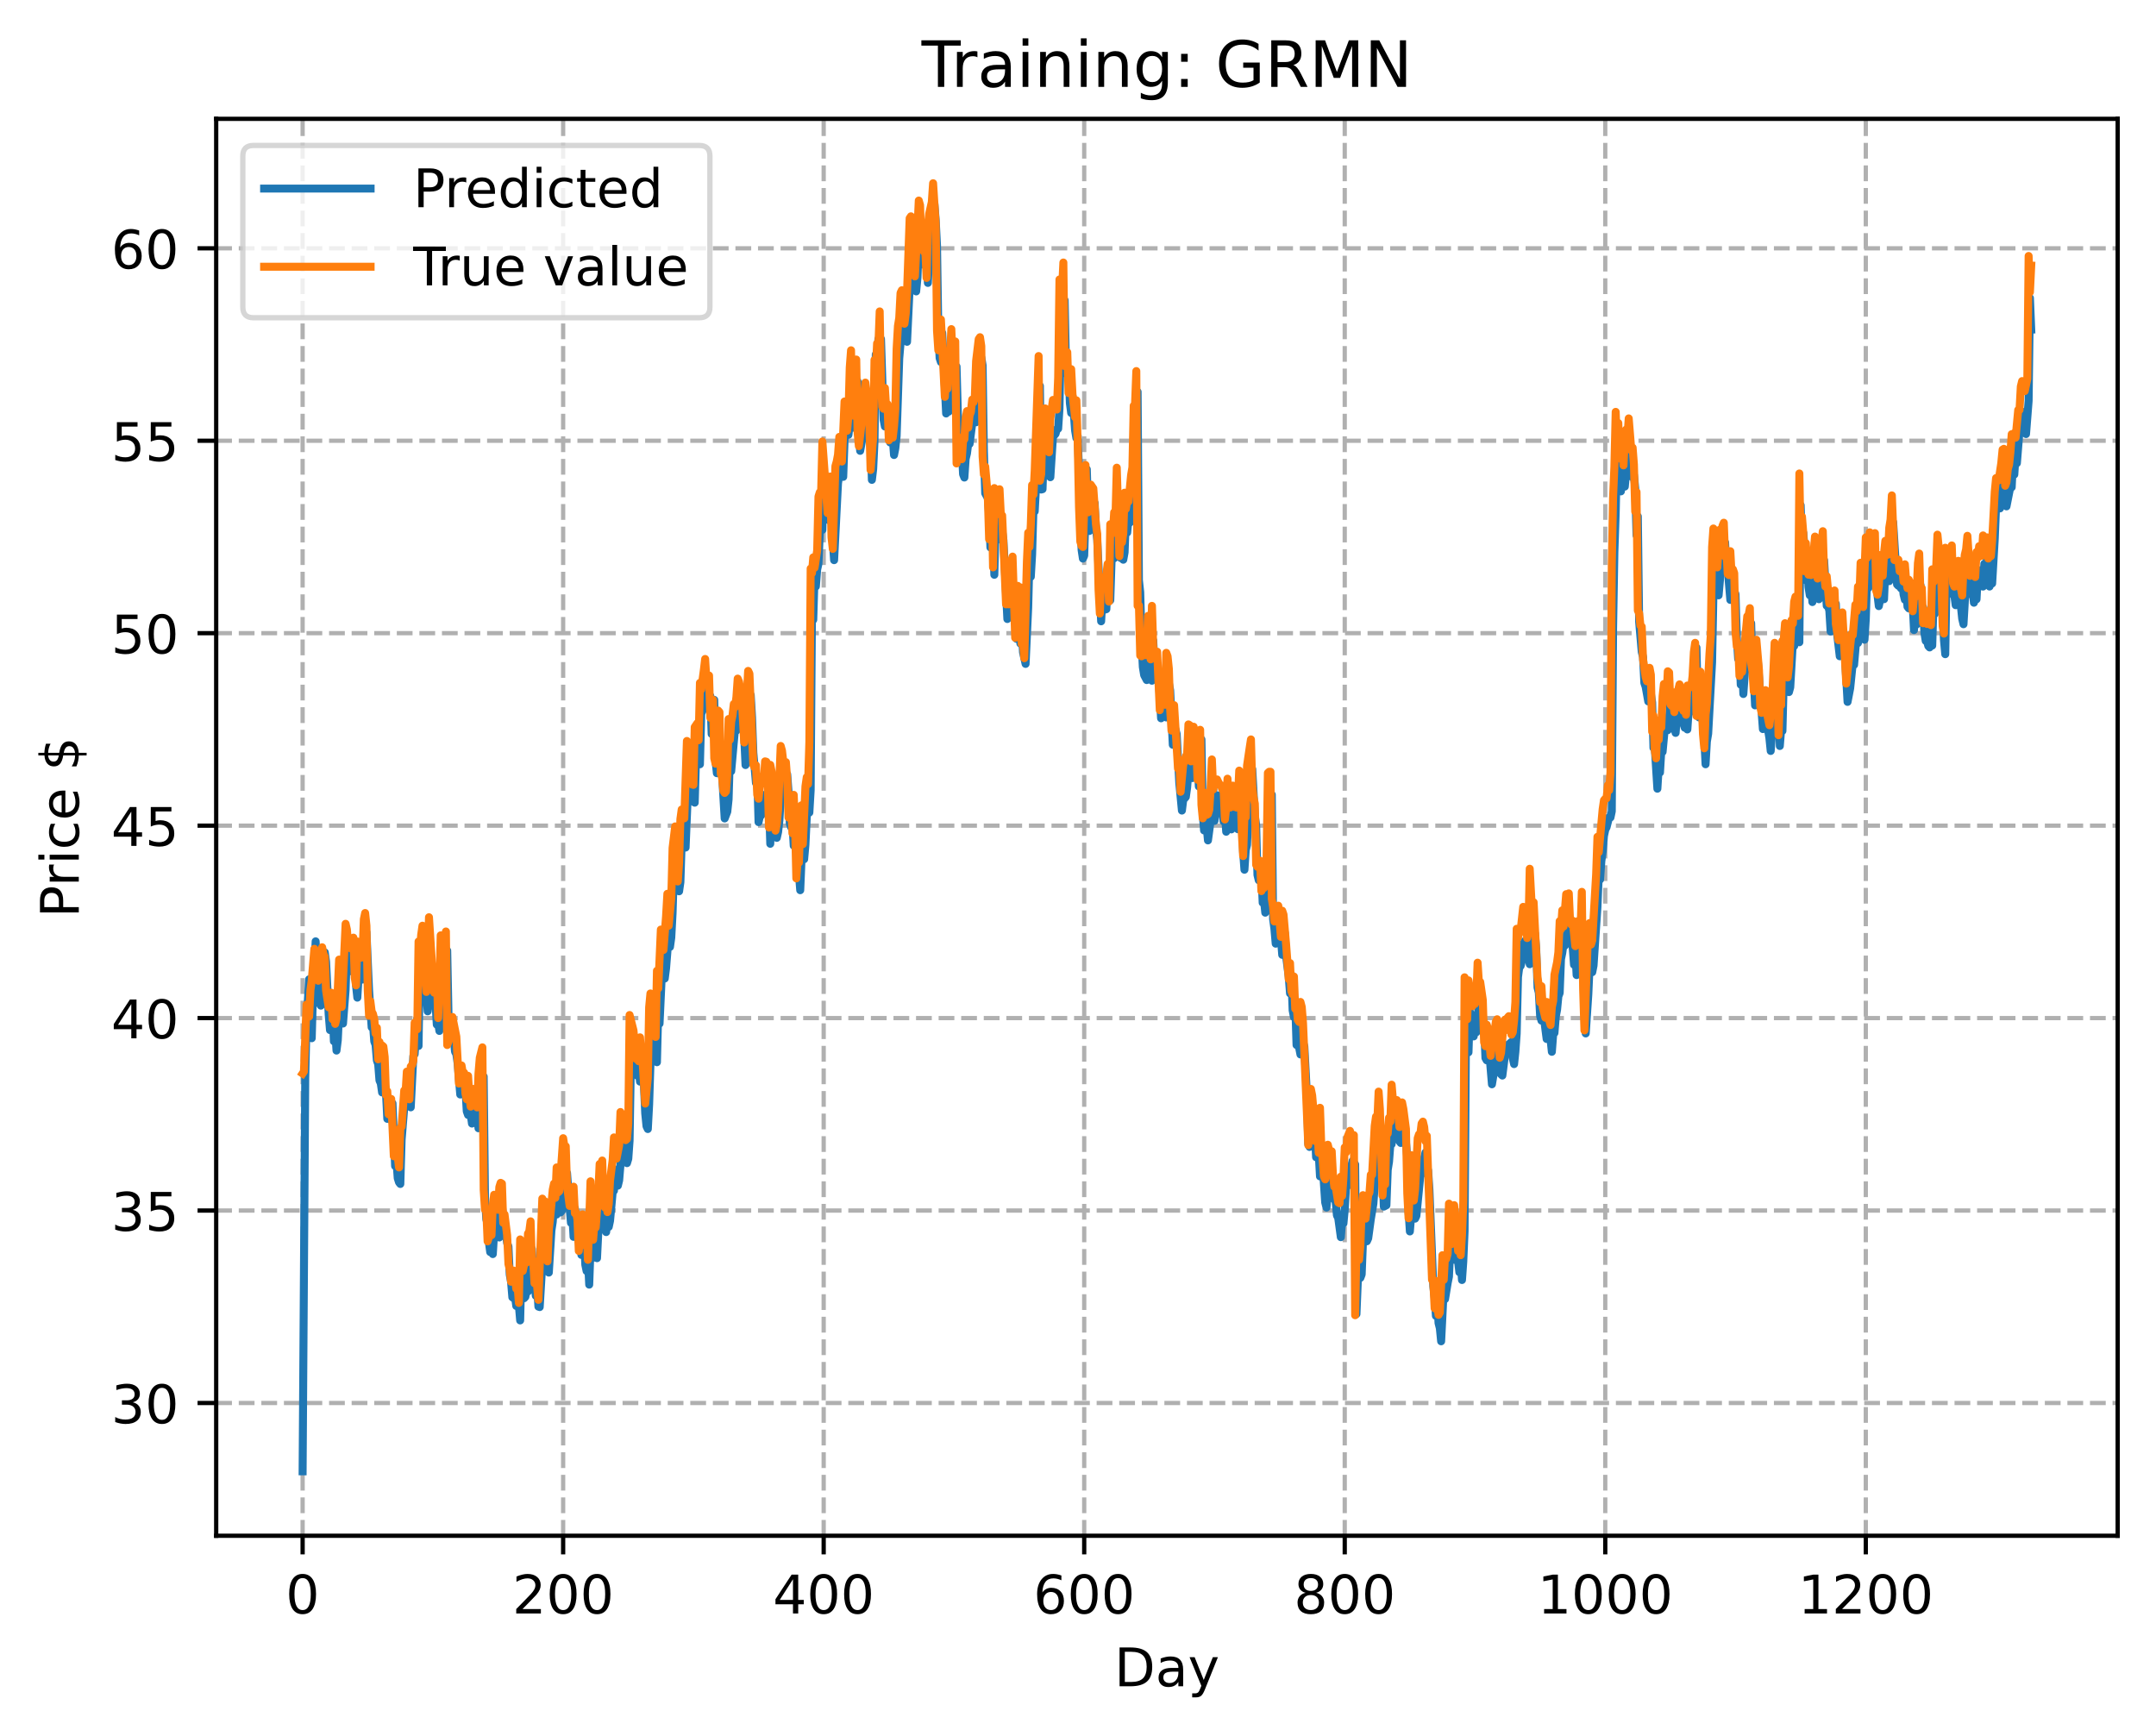<?xml version="1.0" encoding="utf-8" standalone="no"?>
<!DOCTYPE svg PUBLIC "-//W3C//DTD SVG 1.1//EN"
  "http://www.w3.org/Graphics/SVG/1.1/DTD/svg11.dtd">
<!-- Created with matplotlib (https://matplotlib.org/) -->
<svg height="325.986pt" version="1.1" viewBox="0 0 404.923 325.986" width="404.923pt" xmlns="http://www.w3.org/2000/svg" xmlns:xlink="http://www.w3.org/1999/xlink">
 <defs>
  <style type="text/css">
*{stroke-linecap:butt;stroke-linejoin:round;}
  </style>
 </defs>
 <g id="figure_1">
  <g id="patch_1">
   <path d="M 0 325.986 
L 404.923 325.986 
L 404.923 0 
L 0 0 
z
" style="fill:#ffffff;"/>
  </g>
  <g id="axes_1">
   <g id="patch_2">
    <path d="M 40.603 288.43 
L 397.723 288.43 
L 397.723 22.318 
L 40.603 22.318 
z
" style="fill:#ffffff;"/>
   </g>
   <g id="matplotlib.axis_1">
    <g id="xtick_1">
     <g id="line2d_1">
      <path clip-path="url(#pac1ee3e8cb)" d="M 56.836 288.43 
L 56.836 22.318 
" style="fill:none;stroke:#b0b0b0;stroke-dasharray:2.96,1.28;stroke-dashoffset:0;stroke-width:0.8;"/>
     </g>
     <g id="line2d_2">
      <defs>
       <path d="M 0 0 
L 0 3.5 
" id="mcdaec44f57" style="stroke:#000000;stroke-width:0.8;"/>
      </defs>
      <g>
       <use style="stroke:#000000;stroke-width:0.8;" x="56.836" xlink:href="#mcdaec44f57" y="288.43"/>
      </g>
     </g>
     <g id="text_1">
      <!-- 0 -->
      <defs>
       <path d="M 31.781 66.406 
Q 24.172 66.406 20.328 58.906 
Q 16.5 51.422 16.5 36.375 
Q 16.5 21.391 20.328 13.891 
Q 24.172 6.391 31.781 6.391 
Q 39.453 6.391 43.281 13.891 
Q 47.125 21.391 47.125 36.375 
Q 47.125 51.422 43.281 58.906 
Q 39.453 66.406 31.781 66.406 
z
M 31.781 74.219 
Q 44.047 74.219 50.516 64.516 
Q 56.984 54.828 56.984 36.375 
Q 56.984 17.969 50.516 8.266 
Q 44.047 -1.422 31.781 -1.422 
Q 19.531 -1.422 13.062 8.266 
Q 6.594 17.969 6.594 36.375 
Q 6.594 54.828 13.062 64.516 
Q 19.531 74.219 31.781 74.219 
z
" id="DejaVuSans-48"/>
      </defs>
      <g transform="translate(53.655 303.029)scale(0.1 -0.1)">
       <use xlink:href="#DejaVuSans-48"/>
      </g>
     </g>
    </g>
    <g id="xtick_2">
     <g id="line2d_3">
      <path clip-path="url(#pac1ee3e8cb)" d="M 105.766 288.43 
L 105.766 22.318 
" style="fill:none;stroke:#b0b0b0;stroke-dasharray:2.96,1.28;stroke-dashoffset:0;stroke-width:0.8;"/>
     </g>
     <g id="line2d_4">
      <g>
       <use style="stroke:#000000;stroke-width:0.8;" x="105.766" xlink:href="#mcdaec44f57" y="288.43"/>
      </g>
     </g>
     <g id="text_2">
      <!-- 200 -->
      <defs>
       <path d="M 19.188 8.297 
L 53.609 8.297 
L 53.609 0 
L 7.328 0 
L 7.328 8.297 
Q 12.938 14.109 22.625 23.891 
Q 32.328 33.688 34.812 36.531 
Q 39.547 41.844 41.422 45.531 
Q 43.312 49.219 43.312 52.781 
Q 43.312 58.594 39.234 62.25 
Q 35.156 65.922 28.609 65.922 
Q 23.969 65.922 18.812 64.312 
Q 13.672 62.703 7.812 59.422 
L 7.812 69.391 
Q 13.766 71.781 18.938 73 
Q 24.125 74.219 28.422 74.219 
Q 39.75 74.219 46.484 68.547 
Q 53.219 62.891 53.219 53.422 
Q 53.219 48.922 51.531 44.891 
Q 49.859 40.875 45.406 35.406 
Q 44.188 33.984 37.641 27.219 
Q 31.109 20.453 19.188 8.297 
z
" id="DejaVuSans-50"/>
      </defs>
      <g transform="translate(96.223 303.029)scale(0.1 -0.1)">
       <use xlink:href="#DejaVuSans-50"/>
       <use x="63.623" xlink:href="#DejaVuSans-48"/>
       <use x="127.246" xlink:href="#DejaVuSans-48"/>
      </g>
     </g>
    </g>
    <g id="xtick_3">
     <g id="line2d_5">
      <path clip-path="url(#pac1ee3e8cb)" d="M 154.697 288.43 
L 154.697 22.318 
" style="fill:none;stroke:#b0b0b0;stroke-dasharray:2.96,1.28;stroke-dashoffset:0;stroke-width:0.8;"/>
     </g>
     <g id="line2d_6">
      <g>
       <use style="stroke:#000000;stroke-width:0.8;" x="154.697" xlink:href="#mcdaec44f57" y="288.43"/>
      </g>
     </g>
     <g id="text_3">
      <!-- 400 -->
      <defs>
       <path d="M 37.797 64.312 
L 12.891 25.391 
L 37.797 25.391 
z
M 35.203 72.906 
L 47.609 72.906 
L 47.609 25.391 
L 58.016 25.391 
L 58.016 17.188 
L 47.609 17.188 
L 47.609 0 
L 37.797 0 
L 37.797 17.188 
L 4.891 17.188 
L 4.891 26.703 
z
" id="DejaVuSans-52"/>
      </defs>
      <g transform="translate(145.153 303.029)scale(0.1 -0.1)">
       <use xlink:href="#DejaVuSans-52"/>
       <use x="63.623" xlink:href="#DejaVuSans-48"/>
       <use x="127.246" xlink:href="#DejaVuSans-48"/>
      </g>
     </g>
    </g>
    <g id="xtick_4">
     <g id="line2d_7">
      <path clip-path="url(#pac1ee3e8cb)" d="M 203.628 288.43 
L 203.628 22.318 
" style="fill:none;stroke:#b0b0b0;stroke-dasharray:2.96,1.28;stroke-dashoffset:0;stroke-width:0.8;"/>
     </g>
     <g id="line2d_8">
      <g>
       <use style="stroke:#000000;stroke-width:0.8;" x="203.628" xlink:href="#mcdaec44f57" y="288.43"/>
      </g>
     </g>
     <g id="text_4">
      <!-- 600 -->
      <defs>
       <path d="M 33.016 40.375 
Q 26.375 40.375 22.484 35.828 
Q 18.609 31.297 18.609 23.391 
Q 18.609 15.531 22.484 10.953 
Q 26.375 6.391 33.016 6.391 
Q 39.656 6.391 43.531 10.953 
Q 47.406 15.531 47.406 23.391 
Q 47.406 31.297 43.531 35.828 
Q 39.656 40.375 33.016 40.375 
z
M 52.594 71.297 
L 52.594 62.312 
Q 48.875 64.062 45.094 64.984 
Q 41.312 65.922 37.594 65.922 
Q 27.828 65.922 22.672 59.328 
Q 17.531 52.734 16.797 39.406 
Q 19.672 43.656 24.016 45.922 
Q 28.375 48.188 33.594 48.188 
Q 44.578 48.188 50.953 41.516 
Q 57.328 34.859 57.328 23.391 
Q 57.328 12.156 50.688 5.359 
Q 44.047 -1.422 33.016 -1.422 
Q 20.359 -1.422 13.672 8.266 
Q 6.984 17.969 6.984 36.375 
Q 6.984 53.656 15.188 63.938 
Q 23.391 74.219 37.203 74.219 
Q 40.922 74.219 44.703 73.484 
Q 48.484 72.75 52.594 71.297 
z
" id="DejaVuSans-54"/>
      </defs>
      <g transform="translate(194.084 303.029)scale(0.1 -0.1)">
       <use xlink:href="#DejaVuSans-54"/>
       <use x="63.623" xlink:href="#DejaVuSans-48"/>
       <use x="127.246" xlink:href="#DejaVuSans-48"/>
      </g>
     </g>
    </g>
    <g id="xtick_5">
     <g id="line2d_9">
      <path clip-path="url(#pac1ee3e8cb)" d="M 252.558 288.43 
L 252.558 22.318 
" style="fill:none;stroke:#b0b0b0;stroke-dasharray:2.96,1.28;stroke-dashoffset:0;stroke-width:0.8;"/>
     </g>
     <g id="line2d_10">
      <g>
       <use style="stroke:#000000;stroke-width:0.8;" x="252.558" xlink:href="#mcdaec44f57" y="288.43"/>
      </g>
     </g>
     <g id="text_5">
      <!-- 800 -->
      <defs>
       <path d="M 31.781 34.625 
Q 24.75 34.625 20.719 30.859 
Q 16.703 27.094 16.703 20.516 
Q 16.703 13.922 20.719 10.156 
Q 24.75 6.391 31.781 6.391 
Q 38.812 6.391 42.859 10.172 
Q 46.922 13.969 46.922 20.516 
Q 46.922 27.094 42.891 30.859 
Q 38.875 34.625 31.781 34.625 
z
M 21.922 38.812 
Q 15.578 40.375 12.031 44.719 
Q 8.5 49.078 8.5 55.328 
Q 8.5 64.062 14.719 69.141 
Q 20.953 74.219 31.781 74.219 
Q 42.672 74.219 48.875 69.141 
Q 55.078 64.062 55.078 55.328 
Q 55.078 49.078 51.531 44.719 
Q 48 40.375 41.703 38.812 
Q 48.828 37.156 52.797 32.312 
Q 56.781 27.484 56.781 20.516 
Q 56.781 9.906 50.312 4.234 
Q 43.844 -1.422 31.781 -1.422 
Q 19.734 -1.422 13.25 4.234 
Q 6.781 9.906 6.781 20.516 
Q 6.781 27.484 10.781 32.312 
Q 14.797 37.156 21.922 38.812 
z
M 18.312 54.391 
Q 18.312 48.734 21.844 45.562 
Q 25.391 42.391 31.781 42.391 
Q 38.141 42.391 41.719 45.562 
Q 45.312 48.734 45.312 54.391 
Q 45.312 60.062 41.719 63.234 
Q 38.141 66.406 31.781 66.406 
Q 25.391 66.406 21.844 63.234 
Q 18.312 60.062 18.312 54.391 
z
" id="DejaVuSans-56"/>
      </defs>
      <g transform="translate(243.015 303.029)scale(0.1 -0.1)">
       <use xlink:href="#DejaVuSans-56"/>
       <use x="63.623" xlink:href="#DejaVuSans-48"/>
       <use x="127.246" xlink:href="#DejaVuSans-48"/>
      </g>
     </g>
    </g>
    <g id="xtick_6">
     <g id="line2d_11">
      <path clip-path="url(#pac1ee3e8cb)" d="M 301.489 288.43 
L 301.489 22.318 
" style="fill:none;stroke:#b0b0b0;stroke-dasharray:2.96,1.28;stroke-dashoffset:0;stroke-width:0.8;"/>
     </g>
     <g id="line2d_12">
      <g>
       <use style="stroke:#000000;stroke-width:0.8;" x="301.489" xlink:href="#mcdaec44f57" y="288.43"/>
      </g>
     </g>
     <g id="text_6">
      <!-- 1000 -->
      <defs>
       <path d="M 12.406 8.297 
L 28.516 8.297 
L 28.516 63.922 
L 10.984 60.406 
L 10.984 69.391 
L 28.422 72.906 
L 38.281 72.906 
L 38.281 8.297 
L 54.391 8.297 
L 54.391 0 
L 12.406 0 
z
" id="DejaVuSans-49"/>
      </defs>
      <g transform="translate(288.764 303.029)scale(0.1 -0.1)">
       <use xlink:href="#DejaVuSans-49"/>
       <use x="63.623" xlink:href="#DejaVuSans-48"/>
       <use x="127.246" xlink:href="#DejaVuSans-48"/>
       <use x="190.869" xlink:href="#DejaVuSans-48"/>
      </g>
     </g>
    </g>
    <g id="xtick_7">
     <g id="line2d_13">
      <path clip-path="url(#pac1ee3e8cb)" d="M 350.419 288.43 
L 350.419 22.318 
" style="fill:none;stroke:#b0b0b0;stroke-dasharray:2.96,1.28;stroke-dashoffset:0;stroke-width:0.8;"/>
     </g>
     <g id="line2d_14">
      <g>
       <use style="stroke:#000000;stroke-width:0.8;" x="350.419" xlink:href="#mcdaec44f57" y="288.43"/>
      </g>
     </g>
     <g id="text_7">
      <!-- 1200 -->
      <g transform="translate(337.694 303.029)scale(0.1 -0.1)">
       <use xlink:href="#DejaVuSans-49"/>
       <use x="63.623" xlink:href="#DejaVuSans-50"/>
       <use x="127.246" xlink:href="#DejaVuSans-48"/>
       <use x="190.869" xlink:href="#DejaVuSans-48"/>
      </g>
     </g>
    </g>
    <g id="text_8">
     <!-- Day -->
     <defs>
      <path d="M 19.672 64.797 
L 19.672 8.109 
L 31.594 8.109 
Q 46.688 8.109 53.688 14.938 
Q 60.688 21.781 60.688 36.531 
Q 60.688 51.172 53.688 57.984 
Q 46.688 64.797 31.594 64.797 
z
M 9.812 72.906 
L 30.078 72.906 
Q 51.266 72.906 61.172 64.094 
Q 71.094 55.281 71.094 36.531 
Q 71.094 17.672 61.125 8.828 
Q 51.172 0 30.078 0 
L 9.812 0 
z
" id="DejaVuSans-68"/>
      <path d="M 34.281 27.484 
Q 23.391 27.484 19.188 25 
Q 14.984 22.516 14.984 16.5 
Q 14.984 11.719 18.141 8.906 
Q 21.297 6.109 26.703 6.109 
Q 34.188 6.109 38.703 11.406 
Q 43.219 16.703 43.219 25.484 
L 43.219 27.484 
z
M 52.203 31.203 
L 52.203 0 
L 43.219 0 
L 43.219 8.297 
Q 40.141 3.328 35.547 0.953 
Q 30.953 -1.422 24.312 -1.422 
Q 15.922 -1.422 10.953 3.297 
Q 6 8.016 6 15.922 
Q 6 25.141 12.172 29.828 
Q 18.359 34.516 30.609 34.516 
L 43.219 34.516 
L 43.219 35.406 
Q 43.219 41.609 39.141 45 
Q 35.062 48.391 27.688 48.391 
Q 23 48.391 18.547 47.266 
Q 14.109 46.141 10.016 43.891 
L 10.016 52.203 
Q 14.938 54.109 19.578 55.047 
Q 24.219 56 28.609 56 
Q 40.484 56 46.344 49.844 
Q 52.203 43.703 52.203 31.203 
z
" id="DejaVuSans-97"/>
      <path d="M 32.172 -5.078 
Q 28.375 -14.844 24.75 -17.812 
Q 21.141 -20.797 15.094 -20.797 
L 7.906 -20.797 
L 7.906 -13.281 
L 13.188 -13.281 
Q 16.891 -13.281 18.938 -11.516 
Q 21 -9.766 23.484 -3.219 
L 25.094 0.875 
L 2.984 54.688 
L 12.5 54.688 
L 29.594 11.922 
L 46.688 54.688 
L 56.203 54.688 
z
" id="DejaVuSans-121"/>
     </defs>
     <g transform="translate(209.29 316.707)scale(0.1 -0.1)">
      <use xlink:href="#DejaVuSans-68"/>
      <use x="77.002" xlink:href="#DejaVuSans-97"/>
      <use x="138.281" xlink:href="#DejaVuSans-121"/>
     </g>
    </g>
   </g>
   <g id="matplotlib.axis_2">
    <g id="ytick_1">
     <g id="line2d_15">
      <path clip-path="url(#pac1ee3e8cb)" d="M 40.603 263.502 
L 397.723 263.502 
" style="fill:none;stroke:#b0b0b0;stroke-dasharray:2.96,1.28;stroke-dashoffset:0;stroke-width:0.8;"/>
     </g>
     <g id="line2d_16">
      <defs>
       <path d="M 0 0 
L -3.5 0 
" id="mcc91f9e086" style="stroke:#000000;stroke-width:0.8;"/>
      </defs>
      <g>
       <use style="stroke:#000000;stroke-width:0.8;" x="40.603" xlink:href="#mcc91f9e086" y="263.502"/>
      </g>
     </g>
     <g id="text_9">
      <!-- 30 -->
      <defs>
       <path d="M 40.578 39.312 
Q 47.656 37.797 51.625 33 
Q 55.609 28.219 55.609 21.188 
Q 55.609 10.406 48.188 4.484 
Q 40.766 -1.422 27.094 -1.422 
Q 22.516 -1.422 17.656 -0.516 
Q 12.797 0.391 7.625 2.203 
L 7.625 11.719 
Q 11.719 9.328 16.594 8.109 
Q 21.484 6.891 26.812 6.891 
Q 36.078 6.891 40.938 10.547 
Q 45.797 14.203 45.797 21.188 
Q 45.797 27.641 41.281 31.266 
Q 36.766 34.906 28.719 34.906 
L 20.219 34.906 
L 20.219 43.016 
L 29.109 43.016 
Q 36.375 43.016 40.234 45.922 
Q 44.094 48.828 44.094 54.297 
Q 44.094 59.906 40.109 62.906 
Q 36.141 65.922 28.719 65.922 
Q 24.656 65.922 20.016 65.031 
Q 15.375 64.156 9.812 62.312 
L 9.812 71.094 
Q 15.438 72.656 20.344 73.438 
Q 25.25 74.219 29.594 74.219 
Q 40.828 74.219 47.359 69.109 
Q 53.906 64.016 53.906 55.328 
Q 53.906 49.266 50.438 45.094 
Q 46.969 40.922 40.578 39.312 
z
" id="DejaVuSans-51"/>
      </defs>
      <g transform="translate(20.878 267.301)scale(0.1 -0.1)">
       <use xlink:href="#DejaVuSans-51"/>
       <use x="63.623" xlink:href="#DejaVuSans-48"/>
      </g>
     </g>
    </g>
    <g id="ytick_2">
     <g id="line2d_17">
      <path clip-path="url(#pac1ee3e8cb)" d="M 40.603 227.356 
L 397.723 227.356 
" style="fill:none;stroke:#b0b0b0;stroke-dasharray:2.96,1.28;stroke-dashoffset:0;stroke-width:0.8;"/>
     </g>
     <g id="line2d_18">
      <g>
       <use style="stroke:#000000;stroke-width:0.8;" x="40.603" xlink:href="#mcc91f9e086" y="227.356"/>
      </g>
     </g>
     <g id="text_10">
      <!-- 35 -->
      <defs>
       <path d="M 10.797 72.906 
L 49.516 72.906 
L 49.516 64.594 
L 19.828 64.594 
L 19.828 46.734 
Q 21.969 47.469 24.109 47.828 
Q 26.266 48.188 28.422 48.188 
Q 40.625 48.188 47.75 41.5 
Q 54.891 34.812 54.891 23.391 
Q 54.891 11.625 47.562 5.094 
Q 40.234 -1.422 26.906 -1.422 
Q 22.312 -1.422 17.547 -0.641 
Q 12.797 0.141 7.719 1.703 
L 7.719 11.625 
Q 12.109 9.234 16.797 8.062 
Q 21.484 6.891 26.703 6.891 
Q 35.156 6.891 40.078 11.328 
Q 45.016 15.766 45.016 23.391 
Q 45.016 31 40.078 35.438 
Q 35.156 39.891 26.703 39.891 
Q 22.75 39.891 18.812 39.016 
Q 14.891 38.141 10.797 36.281 
z
" id="DejaVuSans-53"/>
      </defs>
      <g transform="translate(20.878 231.156)scale(0.1 -0.1)">
       <use xlink:href="#DejaVuSans-51"/>
       <use x="63.623" xlink:href="#DejaVuSans-53"/>
      </g>
     </g>
    </g>
    <g id="ytick_3">
     <g id="line2d_19">
      <path clip-path="url(#pac1ee3e8cb)" d="M 40.603 191.211 
L 397.723 191.211 
" style="fill:none;stroke:#b0b0b0;stroke-dasharray:2.96,1.28;stroke-dashoffset:0;stroke-width:0.8;"/>
     </g>
     <g id="line2d_20">
      <g>
       <use style="stroke:#000000;stroke-width:0.8;" x="40.603" xlink:href="#mcc91f9e086" y="191.211"/>
      </g>
     </g>
     <g id="text_11">
      <!-- 40 -->
      <g transform="translate(20.878 195.011)scale(0.1 -0.1)">
       <use xlink:href="#DejaVuSans-52"/>
       <use x="63.623" xlink:href="#DejaVuSans-48"/>
      </g>
     </g>
    </g>
    <g id="ytick_4">
     <g id="line2d_21">
      <path clip-path="url(#pac1ee3e8cb)" d="M 40.603 155.066 
L 397.723 155.066 
" style="fill:none;stroke:#b0b0b0;stroke-dasharray:2.96,1.28;stroke-dashoffset:0;stroke-width:0.8;"/>
     </g>
     <g id="line2d_22">
      <g>
       <use style="stroke:#000000;stroke-width:0.8;" x="40.603" xlink:href="#mcc91f9e086" y="155.066"/>
      </g>
     </g>
     <g id="text_12">
      <!-- 45 -->
      <g transform="translate(20.878 158.866)scale(0.1 -0.1)">
       <use xlink:href="#DejaVuSans-52"/>
       <use x="63.623" xlink:href="#DejaVuSans-53"/>
      </g>
     </g>
    </g>
    <g id="ytick_5">
     <g id="line2d_23">
      <path clip-path="url(#pac1ee3e8cb)" d="M 40.603 118.921 
L 397.723 118.921 
" style="fill:none;stroke:#b0b0b0;stroke-dasharray:2.96,1.28;stroke-dashoffset:0;stroke-width:0.8;"/>
     </g>
     <g id="line2d_24">
      <g>
       <use style="stroke:#000000;stroke-width:0.8;" x="40.603" xlink:href="#mcc91f9e086" y="118.921"/>
      </g>
     </g>
     <g id="text_13">
      <!-- 50 -->
      <g transform="translate(20.878 122.721)scale(0.1 -0.1)">
       <use xlink:href="#DejaVuSans-53"/>
       <use x="63.623" xlink:href="#DejaVuSans-48"/>
      </g>
     </g>
    </g>
    <g id="ytick_6">
     <g id="line2d_25">
      <path clip-path="url(#pac1ee3e8cb)" d="M 40.603 82.776 
L 397.723 82.776 
" style="fill:none;stroke:#b0b0b0;stroke-dasharray:2.96,1.28;stroke-dashoffset:0;stroke-width:0.8;"/>
     </g>
     <g id="line2d_26">
      <g>
       <use style="stroke:#000000;stroke-width:0.8;" x="40.603" xlink:href="#mcc91f9e086" y="82.776"/>
      </g>
     </g>
     <g id="text_14">
      <!-- 55 -->
      <g transform="translate(20.878 86.575)scale(0.1 -0.1)">
       <use xlink:href="#DejaVuSans-53"/>
       <use x="63.623" xlink:href="#DejaVuSans-53"/>
      </g>
     </g>
    </g>
    <g id="ytick_7">
     <g id="line2d_27">
      <path clip-path="url(#pac1ee3e8cb)" d="M 40.603 46.631 
L 397.723 46.631 
" style="fill:none;stroke:#b0b0b0;stroke-dasharray:2.96,1.28;stroke-dashoffset:0;stroke-width:0.8;"/>
     </g>
     <g id="line2d_28">
      <g>
       <use style="stroke:#000000;stroke-width:0.8;" x="40.603" xlink:href="#mcc91f9e086" y="46.631"/>
      </g>
     </g>
     <g id="text_15">
      <!-- 60 -->
      <g transform="translate(20.878 50.43)scale(0.1 -0.1)">
       <use xlink:href="#DejaVuSans-54"/>
       <use x="63.623" xlink:href="#DejaVuSans-48"/>
      </g>
     </g>
    </g>
    <g id="text_16">
     <!-- Price $ -->
     <defs>
      <path d="M 19.672 64.797 
L 19.672 37.406 
L 32.078 37.406 
Q 38.969 37.406 42.719 40.969 
Q 46.484 44.531 46.484 51.125 
Q 46.484 57.672 42.719 61.234 
Q 38.969 64.797 32.078 64.797 
z
M 9.812 72.906 
L 32.078 72.906 
Q 44.344 72.906 50.609 67.359 
Q 56.891 61.812 56.891 51.125 
Q 56.891 40.328 50.609 34.812 
Q 44.344 29.297 32.078 29.297 
L 19.672 29.297 
L 19.672 0 
L 9.812 0 
z
" id="DejaVuSans-80"/>
      <path d="M 41.109 46.297 
Q 39.594 47.172 37.812 47.578 
Q 36.031 48 33.891 48 
Q 26.266 48 22.188 43.047 
Q 18.109 38.094 18.109 28.812 
L 18.109 0 
L 9.078 0 
L 9.078 54.688 
L 18.109 54.688 
L 18.109 46.188 
Q 20.953 51.172 25.484 53.578 
Q 30.031 56 36.531 56 
Q 37.453 56 38.578 55.875 
Q 39.703 55.766 41.062 55.516 
z
" id="DejaVuSans-114"/>
      <path d="M 9.422 54.688 
L 18.406 54.688 
L 18.406 0 
L 9.422 0 
z
M 9.422 75.984 
L 18.406 75.984 
L 18.406 64.594 
L 9.422 64.594 
z
" id="DejaVuSans-105"/>
      <path d="M 48.781 52.594 
L 48.781 44.188 
Q 44.969 46.297 41.141 47.344 
Q 37.312 48.391 33.406 48.391 
Q 24.656 48.391 19.812 42.844 
Q 14.984 37.312 14.984 27.297 
Q 14.984 17.281 19.812 11.734 
Q 24.656 6.203 33.406 6.203 
Q 37.312 6.203 41.141 7.25 
Q 44.969 8.297 48.781 10.406 
L 48.781 2.094 
Q 45.016 0.344 40.984 -0.531 
Q 36.969 -1.422 32.422 -1.422 
Q 20.062 -1.422 12.781 6.344 
Q 5.516 14.109 5.516 27.297 
Q 5.516 40.672 12.859 48.328 
Q 20.219 56 33.016 56 
Q 37.156 56 41.109 55.141 
Q 45.062 54.297 48.781 52.594 
z
" id="DejaVuSans-99"/>
      <path d="M 56.203 29.594 
L 56.203 25.203 
L 14.891 25.203 
Q 15.484 15.922 20.484 11.062 
Q 25.484 6.203 34.422 6.203 
Q 39.594 6.203 44.453 7.469 
Q 49.312 8.734 54.109 11.281 
L 54.109 2.781 
Q 49.266 0.734 44.188 -0.344 
Q 39.109 -1.422 33.891 -1.422 
Q 20.797 -1.422 13.156 6.188 
Q 5.516 13.812 5.516 26.812 
Q 5.516 40.234 12.766 48.109 
Q 20.016 56 32.328 56 
Q 43.359 56 49.781 48.891 
Q 56.203 41.797 56.203 29.594 
z
M 47.219 32.234 
Q 47.125 39.594 43.094 43.984 
Q 39.062 48.391 32.422 48.391 
Q 24.906 48.391 20.391 44.141 
Q 15.875 39.891 15.188 32.172 
z
" id="DejaVuSans-101"/>
      <path id="DejaVuSans-32"/>
      <path d="M 33.797 -14.703 
L 28.906 -14.703 
L 28.859 0 
Q 23.734 0.094 18.609 1.188 
Q 13.484 2.297 8.297 4.5 
L 8.297 13.281 
Q 13.281 10.156 18.375 8.562 
Q 23.484 6.984 28.906 6.938 
L 28.906 29.203 
Q 18.109 30.953 13.203 35.156 
Q 8.297 39.359 8.297 46.688 
Q 8.297 54.641 13.625 59.219 
Q 18.953 63.812 28.906 64.5 
L 28.906 75.984 
L 33.797 75.984 
L 33.797 64.656 
Q 38.328 64.453 42.578 63.688 
Q 46.828 62.938 50.875 61.625 
L 50.875 53.078 
Q 46.828 55.125 42.547 56.25 
Q 38.281 57.375 33.797 57.562 
L 33.797 36.719 
Q 44.875 35.016 50.094 30.609 
Q 55.328 26.219 55.328 18.609 
Q 55.328 10.359 49.781 5.594 
Q 44.234 0.828 33.797 0.094 
z
M 28.906 37.594 
L 28.906 57.625 
Q 23.25 56.984 20.266 54.391 
Q 17.281 51.812 17.281 47.516 
Q 17.281 43.312 20.031 40.969 
Q 22.797 38.625 28.906 37.594 
z
M 33.797 28.219 
L 33.797 7.078 
Q 39.984 7.906 43.141 10.594 
Q 46.297 13.281 46.297 17.672 
Q 46.297 21.969 43.281 24.5 
Q 40.281 27.047 33.797 28.219 
z
" id="DejaVuSans-36"/>
     </defs>
     <g transform="translate(14.798 172.342)rotate(-90)scale(0.1 -0.1)">
      <use xlink:href="#DejaVuSans-80"/>
      <use x="58.553" xlink:href="#DejaVuSans-114"/>
      <use x="99.666" xlink:href="#DejaVuSans-105"/>
      <use x="127.449" xlink:href="#DejaVuSans-99"/>
      <use x="182.43" xlink:href="#DejaVuSans-101"/>
      <use x="243.953" xlink:href="#DejaVuSans-32"/>
      <use x="275.74" xlink:href="#DejaVuSans-36"/>
     </g>
    </g>
   </g>
   <g id="line2d_29">
    <path clip-path="url(#pac1ee3e8cb)" d="M 56.836 276.334 
L 57.325 202.638 
L 57.57 192.018 
L 58.059 183.926 
L 58.304 191.164 
L 58.548 194.994 
L 58.793 185.981 
L 59.038 182.332 
L 59.282 176.797 
L 59.772 185.915 
L 60.016 188.461 
L 60.261 188.869 
L 60.506 186.052 
L 60.75 179.308 
L 60.995 178.859 
L 61.24 180.646 
L 61.729 190.519 
L 61.974 193.461 
L 62.463 189.309 
L 62.708 195.566 
L 62.952 193.253 
L 63.197 197.312 
L 63.441 195.362 
L 63.931 185.117 
L 64.175 191.555 
L 64.42 192.235 
L 64.909 185.919 
L 65.154 178.373 
L 65.399 180.27 
L 65.643 180.754 
L 65.888 179.945 
L 66.133 182.466 
L 66.622 179.377 
L 66.867 185.092 
L 67.111 187.37 
L 67.356 183.28 
L 67.601 183.573 
L 67.845 182.968 
L 68.09 183.975 
L 68.824 175.097 
L 69.313 185.92 
L 69.802 192.939 
L 70.047 192.363 
L 70.292 195.593 
L 70.536 196.25 
L 70.781 199.153 
L 71.026 199.858 
L 71.27 202.923 
L 71.515 203.469 
L 71.76 205.174 
L 72.004 201.536 
L 72.494 205.235 
L 72.738 210.133 
L 72.983 208.929 
L 73.472 210.362 
L 73.717 207.225 
L 74.206 218.993 
L 74.451 217.979 
L 74.696 221.274 
L 74.94 222.06 
L 75.185 222.364 
L 75.429 214.027 
L 76.163 205.122 
L 76.408 207.738 
L 76.653 206.208 
L 76.897 205.688 
L 77.142 207.971 
L 77.631 198.367 
L 77.876 197.983 
L 78.365 191.291 
L 78.61 196.448 
L 78.855 180.703 
L 79.099 183.258 
L 79.344 178.293 
L 79.589 176.602 
L 79.833 183.963 
L 80.323 189.936 
L 80.567 187.077 
L 80.812 178.598 
L 81.056 181.647 
L 81.301 187.164 
L 81.79 188.31 
L 82.035 192.437 
L 82.28 192.089 
L 82.524 193.622 
L 82.769 189.278 
L 83.014 180.532 
L 83.258 182.73 
L 83.503 178.051 
L 83.748 178.549 
L 83.992 178.538 
L 84.237 190.906 
L 84.482 195.276 
L 84.726 194.45 
L 84.971 192.66 
L 85.46 197.521 
L 85.705 197.968 
L 85.95 199.704 
L 86.439 205.562 
L 86.684 203.608 
L 86.928 202.703 
L 87.173 205.206 
L 87.417 204.531 
L 87.662 208.72 
L 87.907 209.406 
L 88.151 207.414 
L 88.641 211.018 
L 88.885 210.899 
L 89.13 208.74 
L 89.375 209.508 
L 89.619 209.273 
L 89.864 211.904 
L 90.109 206.62 
L 90.598 202.366 
L 90.843 202.203 
L 91.087 224.744 
L 91.332 228.977 
L 91.577 229.876 
L 91.821 233.339 
L 92.066 235.155 
L 92.311 234.468 
L 92.555 235.531 
L 93.044 227.666 
L 93.289 229.751 
L 93.534 230.26 
L 93.778 232.417 
L 94.268 226.278 
L 94.757 230.957 
L 95.002 231.521 
L 95.246 233.457 
L 95.491 234.101 
L 95.736 239.385 
L 95.98 240.732 
L 96.225 243.645 
L 96.47 243.817 
L 96.714 243.421 
L 96.959 245.278 
L 97.204 244.771 
L 97.448 245.188 
L 97.693 247.992 
L 97.938 237.662 
L 98.182 241.784 
L 98.427 243.83 
L 98.672 243.561 
L 98.916 242.102 
L 99.161 242.563 
L 99.405 237.641 
L 99.65 236.506 
L 99.895 234.569 
L 100.139 238.867 
L 100.384 240.666 
L 100.629 243.366 
L 100.873 241.664 
L 101.118 245.4 
L 101.363 245.486 
L 101.852 237.232 
L 102.097 230.304 
L 102.341 233.798 
L 102.586 231.049 
L 102.831 232.429 
L 103.075 239.006 
L 103.565 231.092 
L 103.809 229.495 
L 104.299 223.242 
L 104.543 228.106 
L 104.788 223.842 
L 105.032 226.617 
L 105.277 227.705 
L 105.522 227.401 
L 106.011 219.948 
L 106.256 221.189 
L 106.5 220.323 
L 106.99 226.94 
L 107.234 229.67 
L 107.479 228.101 
L 107.724 232.298 
L 107.968 226.918 
L 108.213 230.74 
L 108.458 231.621 
L 108.702 233.191 
L 108.947 232.953 
L 109.192 235.687 
L 109.681 232.238 
L 109.926 237.534 
L 110.17 238.719 
L 110.415 236.325 
L 110.66 241.27 
L 111.149 227.693 
L 111.638 236.189 
L 111.883 233.257 
L 112.127 236.302 
L 112.372 231.323 
L 112.617 229.692 
L 112.861 224.583 
L 113.106 225.846 
L 113.351 223.543 
L 113.595 229.088 
L 113.84 231.401 
L 114.085 229.378 
L 114.329 230.429 
L 114.574 229.276 
L 115.063 223.926 
L 115.308 223.633 
L 115.553 219.652 
L 115.797 221.618 
L 116.042 222.682 
L 116.287 221.677 
L 116.531 218.777 
L 116.776 213.819 
L 117.265 217.153 
L 117.51 216.475 
L 117.754 218.452 
L 117.999 217.636 
L 118.244 214.216 
L 118.488 199.195 
L 118.733 200.812 
L 118.978 200.338 
L 119.222 199.389 
L 119.467 201.496 
L 119.712 202.044 
L 119.956 200.391 
L 120.201 203.142 
L 120.446 199.567 
L 120.69 202.314 
L 120.935 203.717 
L 121.18 209.104 
L 121.424 211.538 
L 121.669 212.047 
L 121.914 207.429 
L 122.403 192.186 
L 122.892 193.654 
L 123.381 199.497 
L 123.626 189.901 
L 123.871 192.255 
L 124.36 181.672 
L 124.605 182.32 
L 124.849 183.781 
L 125.094 181.857 
L 125.339 178.786 
L 125.583 174.272 
L 125.828 177.851 
L 126.073 176.099 
L 126.317 171.49 
L 126.562 163.571 
L 127.051 158.479 
L 127.296 165.086 
L 127.541 167.394 
L 127.785 165.696 
L 128.03 158.054 
L 128.275 155.096 
L 128.519 158.472 
L 128.764 159.182 
L 129.253 147.351 
L 129.498 147.601 
L 129.742 144.734 
L 130.232 150.559 
L 130.476 150.752 
L 130.721 142.524 
L 130.966 139.666 
L 131.21 140.017 
L 131.455 143.541 
L 131.7 134.057 
L 131.944 133.503 
L 132.434 130.535 
L 132.678 126.708 
L 132.923 131.408 
L 133.168 132.028 
L 133.412 130.725 
L 133.657 137.85 
L 133.902 135.962 
L 134.146 131.447 
L 134.391 142.896 
L 134.636 145.217 
L 134.88 140.487 
L 135.125 139.05 
L 135.369 140.501 
L 135.859 149.666 
L 136.103 153.716 
L 136.593 152.449 
L 136.837 150.137 
L 137.082 141.982 
L 137.327 144.848 
L 138.061 136.707 
L 138.305 137.227 
L 138.55 135.853 
L 138.795 132.59 
L 139.039 131.08 
L 139.284 133.32 
L 139.529 133.192 
L 140.018 143.686 
L 140.507 132.58 
L 140.996 130.543 
L 141.241 134.685 
L 141.486 141.342 
L 141.975 147.049 
L 142.22 145.701 
L 142.464 154.402 
L 142.709 153.344 
L 142.954 153.144 
L 143.443 150.887 
L 143.688 152.68 
L 143.932 149.101 
L 144.177 149.074 
L 144.422 150.566 
L 144.666 158.474 
L 144.911 150.075 
L 145.156 148.569 
L 145.4 152.253 
L 145.645 153.337 
L 145.89 157.361 
L 146.134 156.266 
L 146.379 154.076 
L 146.868 145.442 
L 147.113 147.341 
L 147.357 147.767 
L 147.602 147.517 
L 147.847 145.426 
L 148.091 148.669 
L 148.336 154.704 
L 148.581 155.363 
L 148.825 154.584 
L 149.07 158.832 
L 149.315 152.763 
L 149.804 164.482 
L 150.049 164.159 
L 150.293 167.193 
L 150.783 155.534 
L 151.027 161.375 
L 151.272 158.621 
L 151.517 153.514 
L 151.761 151.441 
L 152.006 152.609 
L 152.251 148.439 
L 152.495 115.084 
L 152.74 116.398 
L 152.984 108.155 
L 153.229 110.146 
L 153.474 106.961 
L 153.718 105.865 
L 153.963 100.07 
L 154.208 97.607 
L 154.452 99.521 
L 154.697 88.199 
L 155.186 93.247 
L 155.431 94.796 
L 155.676 97.701 
L 155.92 96.099 
L 156.165 93.23 
L 156.41 101.678 
L 156.654 105.204 
L 157.388 90.777 
L 157.878 87.325 
L 158.122 86.855 
L 158.367 89.559 
L 158.856 76.06 
L 159.101 79.919 
L 159.345 81.673 
L 159.59 79.638 
L 159.835 71.479 
L 160.079 69.762 
L 160.324 78.006 
L 160.569 80.392 
L 161.058 71.625 
L 161.303 80.901 
L 161.547 84.674 
L 162.281 80.559 
L 162.526 76.011 
L 162.771 75.282 
L 163.505 81.821 
L 163.749 90.125 
L 163.994 88.092 
L 164.239 82.934 
L 164.483 66.575 
L 164.728 72.399 
L 164.972 63.688 
L 165.217 66.036 
L 165.462 63.676 
L 165.951 78.85 
L 166.196 80.099 
L 166.44 77.104 
L 166.685 77.752 
L 166.93 77.851 
L 167.174 83.095 
L 167.419 82.158 
L 167.664 82.294 
L 167.908 85.455 
L 168.153 84.208 
L 168.398 81.893 
L 168.887 67.351 
L 169.132 64.45 
L 169.376 58.816 
L 169.866 56.864 
L 170.11 62.042 
L 170.355 64.195 
L 171.333 43.792 
L 171.578 43.823 
L 172.067 54.73 
L 172.312 52.162 
L 172.557 45.364 
L 172.801 46.592 
L 173.046 45.096 
L 173.291 49.676 
L 173.535 48.138 
L 173.78 49.635 
L 174.025 48.323 
L 174.269 53.134 
L 174.514 47.807 
L 174.759 46.085 
L 175.003 42.26 
L 175.248 41.325 
L 175.493 38.317 
L 175.737 41.348 
L 175.982 46.126 
L 176.227 61.872 
L 176.471 67.264 
L 176.716 67.994 
L 176.96 62.545 
L 177.694 77.657 
L 177.939 73.146 
L 178.184 77.31 
L 178.428 72.006 
L 178.673 70.885 
L 178.918 67.314 
L 179.162 69.762 
L 179.407 68.723 
L 179.652 68.853 
L 179.896 77.668 
L 180.141 79.799 
L 180.386 83.806 
L 180.63 84.186 
L 180.875 89.073 
L 181.12 89.688 
L 181.364 86.166 
L 181.609 85.143 
L 181.854 83.27 
L 182.098 83.372 
L 182.588 79.611 
L 182.832 76.632 
L 183.077 77.442 
L 183.321 79.306 
L 183.566 74.121 
L 184.3 67.141 
L 184.545 68.623 
L 184.789 84.81 
L 185.034 92.647 
L 185.523 93.551 
L 185.768 96.748 
L 186.013 102.821 
L 186.257 99.836 
L 186.502 98.641 
L 186.747 107.952 
L 186.991 98.25 
L 187.236 101.449 
L 187.481 99.215 
L 187.725 98.006 
L 187.97 97.723 
L 188.459 101.46 
L 189.193 116.259 
L 189.438 113.222 
L 189.682 115.132 
L 189.927 111.239 
L 190.172 111.883 
L 190.416 110.767 
L 190.661 113.863 
L 190.906 119.976 
L 191.15 119.158 
L 191.395 116.431 
L 191.64 120.863 
L 191.884 117.237 
L 192.129 122.501 
L 192.618 124.69 
L 193.108 114.103 
L 193.352 104.461 
L 193.597 108.33 
L 193.842 104.165 
L 194.086 95.758 
L 194.331 96.046 
L 194.82 87.058 
L 195.309 72.484 
L 195.554 91.939 
L 195.799 91.875 
L 196.043 84.833 
L 196.533 82.09 
L 196.777 82.509 
L 197.022 87.132 
L 197.267 89.626 
L 197.756 82.053 
L 198.245 81.475 
L 198.49 80.573 
L 198.735 80.518 
L 198.979 76.779 
L 199.224 63.56 
L 199.958 56.402 
L 200.203 68.636 
L 200.447 70.348 
L 200.692 69.626 
L 200.936 75.719 
L 201.181 77.562 
L 201.426 74.364 
L 201.915 80.848 
L 202.16 82.278 
L 202.404 81.859 
L 202.894 95.146 
L 203.138 103.278 
L 203.383 104.908 
L 203.628 104.359 
L 204.117 88.145 
L 204.362 96.477 
L 204.606 99.723 
L 204.851 99.324 
L 205.096 95.383 
L 205.34 95.814 
L 205.585 94.469 
L 205.83 99.145 
L 206.074 101.405 
L 206.808 116.69 
L 207.053 112.025 
L 207.297 111.902 
L 207.542 114.488 
L 207.787 114.414 
L 208.031 109.367 
L 208.276 109.079 
L 208.521 112.746 
L 208.765 105.291 
L 209.01 104.226 
L 209.255 104.846 
L 209.499 102.258 
L 209.744 101.466 
L 209.989 93.445 
L 210.478 104.796 
L 210.723 104.849 
L 210.967 105.121 
L 211.212 103.739 
L 211.457 97.383 
L 211.701 100.027 
L 211.946 97.488 
L 212.191 98.161 
L 212.924 91.69 
L 213.414 77.789 
L 213.658 73.593 
L 213.903 108.971 
L 214.148 111.232 
L 214.392 120.375 
L 214.637 125.265 
L 214.882 126.79 
L 215.371 127.723 
L 215.86 121.602 
L 216.105 125.708 
L 216.35 127.847 
L 216.594 120.31 
L 216.839 125.299 
L 217.084 127.641 
L 217.573 126.576 
L 218.062 134.906 
L 218.307 132.81 
L 218.551 133.466 
L 218.796 133.504 
L 219.041 134.748 
L 219.285 128.14 
L 219.53 128.318 
L 219.775 129.659 
L 220.264 139.878 
L 220.509 139.486 
L 220.753 136.945 
L 220.998 137.878 
L 221.487 147.105 
L 221.977 152.236 
L 222.221 150.252 
L 222.711 149.683 
L 222.955 147.919 
L 223.2 144.895 
L 223.445 138.323 
L 223.689 140.606 
L 223.934 146.137 
L 224.423 138.836 
L 224.668 145.142 
L 224.912 143.045 
L 225.157 147.701 
L 225.402 145.789 
L 225.646 138.875 
L 225.891 152.928 
L 226.136 155.966 
L 226.38 152.699 
L 226.87 157.839 
L 227.359 154.23 
L 227.848 147.911 
L 228.093 154.177 
L 228.338 152.14 
L 228.582 152.037 
L 228.827 149.387 
L 229.072 152.249 
L 229.316 152.107 
L 229.561 152.322 
L 229.806 154.281 
L 230.05 152.822 
L 230.295 156.211 
L 230.539 154.912 
L 230.784 151.056 
L 231.029 154.828 
L 231.273 155.768 
L 231.518 155.328 
L 231.763 151.7 
L 232.007 154.462 
L 232.497 155.743 
L 232.741 154.759 
L 232.986 149.263 
L 233.231 152.089 
L 233.475 159.974 
L 233.72 163.347 
L 233.965 159.682 
L 234.209 158.679 
L 234.699 147.228 
L 235.188 144.459 
L 235.677 153.217 
L 235.922 155.013 
L 236.167 164.333 
L 236.411 165.322 
L 236.9 163.664 
L 237.145 169.544 
L 237.39 169.039 
L 237.634 171.411 
L 237.879 170.14 
L 238.124 166.159 
L 238.368 152.729 
L 238.613 149.565 
L 238.858 149.249 
L 239.102 172.591 
L 239.347 174.444 
L 239.592 177.234 
L 239.836 176.86 
L 240.326 174.612 
L 240.57 176.23 
L 240.815 179.332 
L 241.06 174.234 
L 241.304 175.208 
L 241.549 179.631 
L 242.038 183.44 
L 242.283 186.57 
L 242.527 183.063 
L 242.772 189.74 
L 243.017 191.027 
L 243.261 188.605 
L 243.506 196.272 
L 243.751 195.544 
L 244.24 198.042 
L 244.485 195.996 
L 244.729 195.739 
L 244.974 196.542 
L 245.463 205.708 
L 245.708 214.89 
L 245.953 215.413 
L 246.197 210.792 
L 246.442 209.548 
L 246.687 211.877 
L 246.931 212.384 
L 247.176 217.345 
L 247.421 216.22 
L 247.665 216.555 
L 247.91 220.942 
L 248.155 215.091 
L 248.888 225.832 
L 249.133 226.793 
L 249.622 220.958 
L 249.867 220.737 
L 250.112 223.498 
L 250.356 222.393 
L 250.601 225.313 
L 250.846 225.566 
L 251.09 228.268 
L 251.335 228.751 
L 251.824 232.356 
L 252.069 229.277 
L 252.314 229.787 
L 252.558 227.148 
L 252.803 222.882 
L 253.048 222.781 
L 253.292 220.225 
L 253.537 220.013 
L 254.026 218.039 
L 254.515 218.687 
L 254.76 246.793 
L 255.005 240.83 
L 255.249 238.406 
L 255.494 240.002 
L 255.739 239.345 
L 255.983 233.134 
L 256.228 230.395 
L 256.473 230.072 
L 256.717 233.129 
L 256.962 232.582 
L 257.451 228.998 
L 257.941 226.045 
L 258.675 216.005 
L 258.919 214.845 
L 259.164 212.496 
L 259.409 213.03 
L 259.898 226.618 
L 260.387 226.363 
L 260.632 219.716 
L 260.876 218.18 
L 261.121 215.001 
L 261.366 214.903 
L 261.61 210.518 
L 262.1 213.727 
L 262.344 211.628 
L 262.589 211.348 
L 262.834 214.353 
L 263.078 214.665 
L 263.568 212.235 
L 264.057 214.481 
L 264.302 217.458 
L 264.546 227.531 
L 264.791 231.282 
L 265.036 228.302 
L 265.28 223.672 
L 265.77 228.878 
L 266.014 228.375 
L 266.748 220.858 
L 267.237 217.784 
L 267.482 217.428 
L 267.727 216.459 
L 267.971 220.467 
L 268.216 219.814 
L 268.461 223.41 
L 269.195 241.596 
L 269.439 243.717 
L 269.684 247.145 
L 269.929 243.896 
L 270.173 248.481 
L 270.418 249.45 
L 270.663 251.913 
L 271.152 242.155 
L 271.397 243.985 
L 271.886 240.99 
L 272.131 239.766 
L 272.375 234.315 
L 272.62 232.553 
L 272.864 235.872 
L 273.109 236.597 
L 273.354 232.781 
L 274.088 238.938 
L 274.332 236.652 
L 274.577 240.402 
L 274.822 236.935 
L 275.066 231.226 
L 275.311 196.173 
L 275.556 197.253 
L 275.8 197.643 
L 276.045 189.98 
L 276.29 190.6 
L 276.534 191.943 
L 276.779 194.65 
L 277.024 192.624 
L 277.268 193.874 
L 277.513 192.693 
L 277.758 186.714 
L 278.247 189.998 
L 278.736 192.531 
L 278.981 198.706 
L 279.225 199.142 
L 279.47 197.186 
L 279.715 197.808 
L 280.204 203.644 
L 280.693 200.728 
L 280.938 196.651 
L 281.183 196.639 
L 281.427 195.906 
L 281.917 201.772 
L 282.161 202.003 
L 282.895 196.278 
L 283.14 197.613 
L 283.385 197.807 
L 283.629 195.886 
L 283.874 195.695 
L 284.118 198.764 
L 284.363 199.852 
L 284.608 197.524 
L 284.852 194.116 
L 285.097 183.498 
L 285.342 181.597 
L 285.586 181.437 
L 285.831 180.46 
L 286.076 177.813 
L 286.32 176.768 
L 286.565 178.444 
L 286.81 178.429 
L 287.054 179.417 
L 287.299 181.092 
L 287.544 171.513 
L 287.788 171.406 
L 288.033 174.996 
L 288.278 175.312 
L 288.522 178.261 
L 288.767 185.46 
L 289.012 186.448 
L 289.256 190.835 
L 289.501 191.684 
L 289.746 189.204 
L 290.235 193.257 
L 290.479 195.131 
L 290.724 192.476 
L 290.969 195.301 
L 291.213 195.208 
L 291.458 197.543 
L 291.703 194.298 
L 291.947 193.999 
L 292.192 190.954 
L 292.437 189.629 
L 292.681 187.127 
L 292.926 186.496 
L 293.171 180.155 
L 293.415 178.952 
L 293.66 177.175 
L 293.905 177.607 
L 294.149 176.769 
L 294.394 173.354 
L 294.639 172.187 
L 294.883 172.809 
L 295.128 176.615 
L 295.373 177.962 
L 295.617 181.195 
L 295.862 178.455 
L 296.106 183.131 
L 296.351 180.938 
L 296.596 177.109 
L 296.84 177.268 
L 297.085 179.244 
L 297.33 174.389 
L 297.574 187.259 
L 297.819 194.093 
L 298.308 186.716 
L 298.553 181.141 
L 298.798 179.601 
L 299.042 182.59 
L 299.287 181.353 
L 300.021 170.327 
L 300.266 164.42 
L 300.51 165.199 
L 300.755 161.725 
L 301 159.9 
L 301.244 157.001 
L 301.489 155.84 
L 301.734 155.357 
L 302.223 153.437 
L 302.467 153.539 
L 302.712 152.37 
L 302.957 117.992 
L 303.201 103.652 
L 303.446 96.385 
L 303.691 85.277 
L 303.935 91.262 
L 304.18 86.318 
L 304.425 92.287 
L 304.669 90.01 
L 304.914 89.254 
L 305.159 91.388 
L 305.648 85.989 
L 305.893 87.015 
L 306.137 83.786 
L 306.627 89.675 
L 306.871 89.209 
L 307.116 91.706 
L 307.361 100.552 
L 307.605 96.988 
L 307.85 116.792 
L 308.339 122.434 
L 308.584 123.432 
L 308.828 128.272 
L 309.073 128.999 
L 309.562 131.739 
L 309.807 130.457 
L 310.052 130.266 
L 310.296 131.954 
L 310.541 140.467 
L 310.786 140.38 
L 311.275 148.13 
L 311.52 144.2 
L 311.764 145.093 
L 312.009 141.022 
L 312.254 141.212 
L 312.743 135.985 
L 312.988 136.084 
L 313.232 137.138 
L 313.722 132.011 
L 313.966 136.176 
L 314.211 136.853 
L 314.455 136.573 
L 314.7 137.646 
L 314.945 134.643 
L 315.189 134.64 
L 315.679 131.542 
L 315.923 134.905 
L 316.413 136.682 
L 316.657 135.949 
L 316.902 137.001 
L 317.147 133.496 
L 317.391 133.273 
L 317.636 133.64 
L 318.125 131.45 
L 318.37 128.546 
L 318.615 121.631 
L 318.859 131.479 
L 319.104 134.744 
L 319.349 133.193 
L 319.593 129.524 
L 320.327 143.539 
L 320.572 139.257 
L 320.816 137.797 
L 321.55 124.348 
L 321.795 111.773 
L 322.04 106.802 
L 322.284 108.136 
L 322.774 111.811 
L 323.018 109.073 
L 323.263 104.673 
L 323.508 106.199 
L 323.752 102.974 
L 323.997 101.889 
L 324.242 106.972 
L 324.486 106.923 
L 324.976 112.673 
L 325.22 109.133 
L 325.465 111.329 
L 325.71 110.942 
L 325.954 111.607 
L 326.199 119.781 
L 326.443 123.756 
L 326.688 122.797 
L 326.933 128.596 
L 327.177 124.599 
L 327.422 130.342 
L 328.401 116.615 
L 328.645 119.783 
L 328.89 117.059 
L 329.135 125.716 
L 329.379 127.479 
L 329.624 132.48 
L 330.113 123.73 
L 331.092 136.932 
L 331.826 133.198 
L 332.07 137.139 
L 332.315 138.637 
L 332.56 141.041 
L 332.804 137.696 
L 333.049 136.87 
L 333.538 125.782 
L 334.028 130.993 
L 334.272 140.107 
L 334.517 136.991 
L 334.762 137.282 
L 335.006 127.834 
L 335.251 125.569 
L 335.496 124.429 
L 335.74 126.046 
L 335.985 129.984 
L 336.23 129.087 
L 336.719 120.64 
L 336.964 121.338 
L 337.453 117.232 
L 337.698 118.477 
L 337.942 120.625 
L 338.187 94.902 
L 338.431 102.607 
L 338.676 100.082 
L 338.921 103.037 
L 339.165 108.972 
L 339.41 105.18 
L 339.655 110.254 
L 339.899 111.799 
L 340.144 109.865 
L 340.389 113.072 
L 340.633 109.254 
L 340.878 108.858 
L 341.123 107.733 
L 341.367 111.085 
L 341.612 112.543 
L 341.857 111.131 
L 342.101 107.399 
L 342.346 106.614 
L 342.591 105.227 
L 343.08 113.769 
L 343.325 113.817 
L 343.569 114.673 
L 343.814 118.609 
L 344.058 117.466 
L 344.303 117.18 
L 344.792 113.404 
L 345.037 119.103 
L 345.526 123.252 
L 346.26 118.867 
L 346.994 131.823 
L 347.484 129.271 
L 347.973 124.543 
L 348.218 124.871 
L 348.707 119.21 
L 348.952 120.766 
L 349.196 116.769 
L 349.441 116.808 
L 349.686 111.768 
L 349.93 113.28 
L 350.175 120.15 
L 350.419 116.285 
L 350.664 108.474 
L 350.909 110.45 
L 351.153 108.133 
L 351.398 104.543 
L 351.887 108.428 
L 352.377 104.975 
L 352.621 111.805 
L 352.866 113.836 
L 353.111 112.658 
L 353.355 108.066 
L 353.6 111.115 
L 353.845 112.54 
L 354.089 106.594 
L 354.334 105.538 
L 354.579 108.052 
L 354.823 109.151 
L 355.557 98.072 
L 356.291 109.769 
L 356.536 110.018 
L 356.78 108.715 
L 357.025 110.492 
L 357.27 109.305 
L 357.514 111.654 
L 357.759 112.641 
L 358.004 110.739 
L 358.248 113.942 
L 358.493 114.258 
L 358.738 112.806 
L 358.982 113.974 
L 359.227 113.42 
L 359.472 118.336 
L 359.716 114.95 
L 359.961 117.287 
L 360.206 116.719 
L 360.45 112.004 
L 360.695 109.902 
L 360.94 115.72 
L 361.184 114.07 
L 361.429 118.901 
L 361.674 120.373 
L 361.918 120.389 
L 362.163 121.337 
L 362.407 121.596 
L 362.652 117.793 
L 362.897 121.252 
L 363.141 112.968 
L 363.386 115.271 
L 363.631 114.525 
L 363.875 112.348 
L 364.12 107.623 
L 364.609 111.182 
L 364.854 114.667 
L 365.099 120.214 
L 365.343 122.865 
L 365.588 108.211 
L 365.833 111.653 
L 366.077 107.207 
L 366.322 106.722 
L 366.567 110.249 
L 366.811 106.514 
L 367.056 111.85 
L 367.301 113.662 
L 367.545 110.694 
L 367.79 113.66 
L 368.034 109.379 
L 368.279 113.862 
L 368.524 116.21 
L 368.768 117.238 
L 369.258 108.895 
L 369.502 104.884 
L 369.747 104.302 
L 370.236 111.671 
L 370.481 110.963 
L 370.726 113.2 
L 370.97 110.062 
L 371.215 112.558 
L 371.46 108.018 
L 371.704 110.221 
L 371.949 107.096 
L 372.194 109.131 
L 372.438 110.163 
L 372.683 105.871 
L 372.928 109.475 
L 373.172 105.238 
L 373.417 103.612 
L 373.662 110.157 
L 373.906 106.543 
L 374.151 109.588 
L 374.64 101.215 
L 374.885 95.198 
L 375.374 90.16 
L 375.619 95.486 
L 375.863 91.896 
L 376.108 91.696 
L 376.353 86.499 
L 376.597 87.143 
L 376.842 95.101 
L 377.576 91.395 
L 377.821 91.516 
L 378.065 86.67 
L 378.31 89.127 
L 378.555 85.424 
L 378.799 86.985 
L 379.289 80.839 
L 379.533 79.93 
L 379.778 78.046 
L 380.022 77.367 
L 380.267 78.849 
L 380.512 81.519 
L 381.001 75.26 
L 381.246 55.972 
L 381.49 61.905 
L 381.49 61.905 
" style="fill:none;stroke:#1f77b4;stroke-linecap:square;stroke-width:1.5;"/>
   </g>
   <g id="line2d_30">
    <path clip-path="url(#pac1ee3e8cb)" d="M 56.836 201.621 
L 57.081 201.26 
L 57.57 188.681 
L 57.814 189.332 
L 58.059 190.922 
L 58.304 185.934 
L 58.548 184.127 
L 59.038 178.199 
L 59.527 183.404 
L 59.772 184.199 
L 60.016 182.898 
L 60.261 182.681 
L 60.506 177.91 
L 60.75 179.211 
L 60.995 179.717 
L 61.24 186.007 
L 61.729 189.187 
L 62.218 186.44 
L 62.463 191.428 
L 62.708 188.681 
L 62.952 192.296 
L 63.197 191.284 
L 63.686 180.223 
L 63.931 188.681 
L 64.175 189.115 
L 64.909 173.5 
L 65.154 174.585 
L 65.399 177.549 
L 65.643 176.32 
L 65.888 178.127 
L 66.377 176.103 
L 66.622 183.621 
L 66.867 185.067 
L 67.111 176.826 
L 67.356 178.633 
L 67.601 178.344 
L 67.845 179.862 
L 68.09 179.067 
L 68.335 172.633 
L 68.579 171.476 
L 68.824 173.862 
L 69.069 186.007 
L 69.313 190.778 
L 69.558 188.031 
L 69.802 189.982 
L 70.047 190.416 
L 70.292 191.428 
L 70.536 194.103 
L 70.781 193.019 
L 71.026 198.946 
L 71.27 195.693 
L 71.515 196.922 
L 71.76 196.344 
L 72.004 196.561 
L 72.249 198.513 
L 72.494 205.669 
L 72.738 204.947 
L 72.983 209.284 
L 73.228 209.284 
L 73.472 206.392 
L 73.962 217.164 
L 74.206 212.826 
L 74.451 216.368 
L 74.696 217.236 
L 74.94 219.26 
L 75.185 211.814 
L 75.429 211.597 
L 75.919 204.802 
L 76.163 205.308 
L 76.408 201.26 
L 76.653 202.85 
L 76.897 206.465 
L 77.142 200.32 
L 77.387 200.031 
L 77.631 199.236 
L 77.876 192.079 
L 78.121 191.934 
L 78.365 193.308 
L 78.61 176.826 
L 78.855 178.922 
L 79.099 175.597 
L 79.344 173.862 
L 79.589 183.404 
L 79.833 182.826 
L 80.078 186.296 
L 80.323 180.946 
L 80.567 172.271 
L 81.301 183.476 
L 81.546 186.44 
L 81.79 186.079 
L 82.035 181.741 
L 82.28 191.211 
L 82.524 185.79 
L 82.769 175.669 
L 83.014 176.103 
L 83.503 176.175 
L 83.748 174.946 
L 83.992 196.272 
L 84.237 195.621 
L 84.482 194.103 
L 84.726 191.862 
L 84.971 190.995 
L 85.705 194.681 
L 86.194 203.501 
L 86.684 200.103 
L 86.928 201.549 
L 87.173 201.477 
L 87.417 205.38 
L 87.662 206.465 
L 87.907 202.055 
L 88.151 205.814 
L 88.396 207.838 
L 88.885 204.513 
L 89.13 205.091 
L 89.619 207.983 
L 89.864 201.621 
L 90.109 198.657 
L 90.598 196.705 
L 90.843 223.453 
L 91.087 227.212 
L 91.332 227.356 
L 91.577 233.14 
L 91.821 232.345 
L 92.066 229.67 
L 92.311 231.983 
L 92.555 226.344 
L 92.8 224.393 
L 93.044 225.477 
L 93.289 225.188 
L 93.534 227.212 
L 93.778 222.947 
L 94.023 222.152 
L 94.268 222.296 
L 94.512 229.67 
L 94.757 228.079 
L 95.246 231.983 
L 95.491 237.405 
L 95.736 238.417 
L 95.98 240.73 
L 96.225 240.007 
L 96.47 238.634 
L 96.714 239.718 
L 96.959 242.031 
L 97.204 241.453 
L 97.448 244.706 
L 97.693 232.778 
L 97.938 238.706 
L 98.182 238.706 
L 98.672 236.32 
L 98.916 237.116 
L 99.161 231.694 
L 99.405 231.26 
L 99.65 229.381 
L 99.895 237.043 
L 100.139 236.754 
L 100.384 241.019 
L 100.629 238.923 
L 101.118 244.128 
L 101.852 225.116 
L 102.097 229.381 
L 102.341 225.622 
L 102.586 226.778 
L 102.831 236.899 
L 103.075 230.899 
L 103.32 228.73 
L 103.809 223.453 
L 104.054 222.296 
L 104.299 224.971 
L 104.543 219.26 
L 104.788 223.959 
L 105.032 223.742 
L 105.522 217.308 
L 105.766 213.766 
L 106.011 215.356 
L 106.256 215.284 
L 106.5 222.802 
L 106.99 226.489 
L 107.234 223.742 
L 107.479 226.561 
L 107.724 222.875 
L 107.968 227.863 
L 108.213 227.718 
L 108.458 229.091 
L 108.702 234.947 
L 109.192 228.513 
L 109.436 228.079 
L 109.681 232.055 
L 109.926 233.935 
L 110.17 230.176 
L 110.415 236.61 
L 110.904 221.862 
L 111.393 232.851 
L 111.638 229.597 
L 111.883 230.537 
L 112.372 224.031 
L 112.617 218.609 
L 112.861 218.899 
L 113.106 217.959 
L 113.351 225.911 
L 113.595 226.778 
L 113.84 224.899 
L 114.085 227.646 
L 114.329 226.128 
L 114.574 221.718 
L 115.063 217.886 
L 115.308 213.621 
L 115.553 217.019 
L 115.797 217.597 
L 116.287 215.067 
L 116.531 208.85 
L 116.776 209.284 
L 117.02 213.549 
L 117.265 211.38 
L 117.51 214.127 
L 117.754 213.911 
L 117.999 211.019 
L 118.244 190.633 
L 118.978 193.525 
L 119.467 198.874 
L 119.712 198.368 
L 119.956 199.308 
L 120.201 194.826 
L 120.446 198.224 
L 120.69 199.38 
L 121.18 207.26 
L 121.669 202.416 
L 121.914 189.187 
L 122.158 186.585 
L 122.403 186.874 
L 122.648 188.175 
L 122.892 193.163 
L 123.137 194.754 
L 123.381 182.32 
L 123.626 185.645 
L 124.115 174.585 
L 124.36 175.38 
L 124.605 178.416 
L 125.094 172.055 
L 125.339 167.862 
L 125.583 173.862 
L 126.073 168.657 
L 126.317 159.259 
L 126.807 155.211 
L 127.051 165.115 
L 127.296 165.548 
L 127.541 162.006 
L 127.785 153.837 
L 128.03 152.03 
L 128.275 153.693 
L 128.519 153.693 
L 129.008 139.163 
L 129.253 140.175 
L 129.498 139.669 
L 129.742 142.199 
L 129.987 147.331 
L 130.232 147.404 
L 130.476 136.56 
L 130.966 135.837 
L 131.21 139.018 
L 131.455 128.247 
L 131.7 129.476 
L 132.189 125.861 
L 132.434 123.765 
L 132.678 127.813 
L 133.168 126.873 
L 133.412 134.825 
L 133.902 131.427 
L 134.146 142.416 
L 134.391 143.428 
L 134.636 134.03 
L 134.88 133.452 
L 135.125 133.741 
L 135.369 145.307 
L 135.614 146.03 
L 135.859 148.56 
L 136.103 148.922 
L 136.348 148.633 
L 136.593 145.452 
L 136.837 135.042 
L 137.082 138.946 
L 137.327 135.548 
L 137.571 134.391 
L 137.816 132.223 
L 138.061 132.801 
L 138.305 130.921 
L 138.55 127.452 
L 138.795 128.03 
L 139.284 130.705 
L 139.773 139.452 
L 140.507 126.006 
L 140.752 126.512 
L 141.486 143.645 
L 141.73 144.151 
L 141.975 143.717 
L 142.22 149.283 
L 142.464 150.006 
L 142.709 147.62 
L 143.198 146.392 
L 143.443 147.114 
L 143.688 142.994 
L 143.932 143.066 
L 144.177 146.464 
L 144.422 155.428 
L 144.666 143.645 
L 144.911 144.873 
L 145.156 150.151 
L 145.4 152.175 
L 145.645 156.006 
L 145.89 154.705 
L 146.134 152.102 
L 146.624 140.102 
L 146.868 140.97 
L 147.113 143.066 
L 147.357 143.717 
L 147.602 143.138 
L 147.847 146.392 
L 148.091 153.548 
L 148.336 153.115 
L 148.581 150.368 
L 148.825 156.512 
L 149.07 149.283 
L 149.315 154.705 
L 149.559 164.97 
L 149.804 161.572 
L 150.049 162.006 
L 150.293 154.127 
L 150.538 151.235 
L 150.783 158.536 
L 151.272 147.693 
L 151.517 145.958 
L 151.761 147.259 
L 152.006 139.379 
L 152.251 106.777 
L 152.495 107.644 
L 152.74 104.68 
L 152.984 106.632 
L 153.474 103.379 
L 153.718 93.258 
L 153.963 92.463 
L 154.208 92.897 
L 154.452 82.921 
L 155.431 96.367 
L 155.676 94.27 
L 155.92 89.499 
L 156.165 100.921 
L 156.41 103.09 
L 156.899 87.547 
L 157.144 86.68 
L 157.388 85.379 
L 157.633 82.053 
L 157.878 83.138 
L 158.122 86.68 
L 158.612 75.403 
L 159.101 80.897 
L 159.345 78.077 
L 159.59 69.041 
L 159.835 65.788 
L 160.079 77.644 
L 160.324 78.077 
L 160.569 69.909 
L 160.813 67.523 
L 161.058 81.114 
L 161.303 83.788 
L 161.792 79.668 
L 162.526 71.86 
L 162.771 74.029 
L 163.015 74.752 
L 163.26 79.234 
L 163.505 88.27 
L 163.994 82.126 
L 164.239 67.595 
L 164.483 69.619 
L 164.728 64.487 
L 164.972 64.848 
L 165.217 58.487 
L 165.462 71.933 
L 165.706 76.415 
L 165.951 76.776 
L 166.196 72.872 
L 166.44 76.776 
L 166.685 75.909 
L 166.93 82.704 
L 167.174 82.27 
L 167.419 79.379 
L 167.664 82.198 
L 167.908 80.029 
L 168.153 76.776 
L 168.398 65.499 
L 168.642 61.234 
L 168.887 59.716 
L 169.132 55.017 
L 169.376 54.511 
L 169.621 55.74 
L 169.866 60.8 
L 170.11 58.848 
L 170.355 54.8 
L 170.844 40.993 
L 171.089 40.631 
L 171.333 40.92 
L 171.823 51.908 
L 172.312 43.017 
L 172.557 37.667 
L 172.801 38.535 
L 173.046 46.27 
L 173.291 46.053 
L 173.535 47.282 
L 173.78 46.993 
L 174.025 52.197 
L 174.269 42.366 
L 174.514 40.125 
L 175.003 37.956 
L 175.248 34.414 
L 175.737 42.077 
L 175.982 62.101 
L 176.227 65.788 
L 176.471 64.631 
L 176.716 60.005 
L 177.45 74.535 
L 177.694 71.138 
L 177.939 73.017 
L 178.184 68.535 
L 178.428 66.511 
L 178.673 61.812 
L 178.918 67.595 
L 179.162 64.559 
L 179.407 64.125 
L 179.652 87.041 
L 179.896 82.632 
L 180.141 86.246 
L 180.386 82.198 
L 180.63 86.246 
L 180.875 82.776 
L 181.12 82.487 
L 181.364 78.511 
L 181.609 77.21 
L 181.854 80.318 
L 182.098 78.005 
L 182.343 77.354 
L 182.588 75.041 
L 182.832 75.547 
L 183.077 74.752 
L 183.321 67.812 
L 183.811 63.692 
L 184.055 63.33 
L 184.3 64.993 
L 184.545 85.74 
L 184.789 89.138 
L 185.034 87.62 
L 185.523 93.186 
L 185.768 101.283 
L 186.013 95.282 
L 186.257 93.186 
L 186.502 106.56 
L 186.747 91.668 
L 186.991 96.656 
L 187.236 93.403 
L 187.725 91.885 
L 187.97 96.728 
L 188.215 96.801 
L 188.704 107.861 
L 188.948 113.5 
L 189.193 109.957 
L 189.438 113.5 
L 189.682 105.475 
L 189.927 105.403 
L 190.172 104.536 
L 190.661 119.789 
L 191.15 110.03 
L 191.395 118.488 
L 191.64 110.319 
L 191.884 120.945 
L 192.129 120.584 
L 192.374 123.62 
L 192.863 105.475 
L 193.108 100.054 
L 193.352 102.728 
L 193.597 98.535 
L 193.842 91.09 
L 194.086 92.897 
L 194.331 88.343 
L 195.065 66.872 
L 195.309 90.294 
L 195.554 88.993 
L 195.799 79.306 
L 196.288 76.704 
L 196.533 78.439 
L 196.777 83.21 
L 197.022 84.945 
L 197.267 78.583 
L 197.756 75.113 
L 198.001 76.053 
L 198.245 75.909 
L 198.49 76.921 
L 198.735 70.921 
L 198.979 52.487 
L 199.224 55.74 
L 199.469 54.366 
L 199.713 49.306 
L 199.958 68.752 
L 200.203 67.812 
L 200.447 66.149 
L 200.692 73.812 
L 200.936 72.656 
L 201.181 69.33 
L 201.426 74.029 
L 201.915 78.367 
L 202.16 75.186 
L 202.404 83.21 
L 202.649 95.21 
L 202.894 101.716 
L 203.138 102.511 
L 203.383 102.728 
L 203.872 87.331 
L 204.117 95.066 
L 204.362 96.222 
L 204.606 94.632 
L 204.851 91.017 
L 205.34 91.74 
L 205.83 98.463 
L 206.074 100.27 
L 206.319 110.753 
L 206.563 115.234 
L 206.808 108.439 
L 207.542 108.439 
L 207.787 107.861 
L 208.031 105.909 
L 208.276 112.994 
L 208.521 98.463 
L 208.765 99.981 
L 209.01 100.126 
L 209.255 96.222 
L 209.499 97.162 
L 209.744 87.837 
L 210.233 104.463 
L 210.478 100.849 
L 210.723 101.861 
L 210.967 100.126 
L 211.212 92.535 
L 211.457 95.572 
L 211.701 94.053 
L 211.946 94.198 
L 212.435 89.21 
L 212.68 87.764 
L 212.924 76.198 
L 213.169 76.053 
L 213.414 69.692 
L 213.658 113.789 
L 213.903 113.716 
L 214.148 123.114 
L 214.392 123.259 
L 214.637 121.813 
L 214.882 122.897 
L 215.126 123.042 
L 215.371 121.596 
L 215.616 115.668 
L 215.86 121.09 
L 216.105 123.837 
L 216.35 113.789 
L 216.594 121.524 
L 216.839 123.259 
L 217.084 122.536 
L 217.328 122.391 
L 217.818 133.379 
L 218.062 128.03 
L 218.307 129.909 
L 218.551 128.174 
L 218.796 132.367 
L 219.041 122.608 
L 219.285 123.259 
L 219.53 125.644 
L 219.775 133.235 
L 220.019 137.211 
L 220.264 135.837 
L 220.509 132.44 
L 221.243 144.367 
L 221.487 142.705 
L 221.732 148.705 
L 222.221 143.572 
L 222.466 143.066 
L 222.711 142.054 
L 222.955 141.62 
L 223.2 136.054 
L 223.445 136.199 
L 223.689 142.994 
L 223.934 136.488 
L 224.179 136.488 
L 224.423 140.97 
L 224.668 139.596 
L 224.912 146.464 
L 225.157 144.729 
L 225.402 137.066 
L 225.646 151.163 
L 225.891 153.693 
L 226.136 148.849 
L 226.38 150.006 
L 226.625 153.042 
L 226.87 152.898 
L 227.114 152.102 
L 227.359 148.271 
L 227.604 142.632 
L 227.848 148.271 
L 228.093 146.97 
L 228.582 146.392 
L 229.072 147.404 
L 229.316 147.476 
L 229.561 148.271 
L 229.806 148.199 
L 230.05 153.91 
L 230.295 151.741 
L 230.539 146.247 
L 230.784 151.596 
L 231.029 151.669 
L 231.273 150.874 
L 231.518 147.548 
L 231.763 151.524 
L 232.007 150.584 
L 232.252 151.669 
L 232.497 149.861 
L 232.741 144.729 
L 232.986 147.62 
L 233.231 156.584 
L 233.475 160.777 
L 233.72 153.187 
L 233.965 153.476 
L 234.209 143.789 
L 234.699 140.464 
L 234.943 138.873 
L 235.188 147.476 
L 235.433 149.789 
L 235.677 150.946 
L 235.922 162.44 
L 236.167 162.801 
L 236.656 161.645 
L 236.9 167.356 
L 237.145 164.681 
L 237.39 166.777 
L 237.634 165.476 
L 237.879 161.066 
L 238.124 145.163 
L 238.368 144.946 
L 238.613 144.946 
L 238.858 168.801 
L 239.102 170.32 
L 239.347 173.067 
L 240.081 170.103 
L 240.57 175.958 
L 240.815 171.042 
L 241.06 171.765 
L 241.549 177.404 
L 242.038 183.91 
L 242.283 180.874 
L 242.527 186.079 
L 242.772 186.729 
L 243.017 183.404 
L 243.261 189.476 
L 243.506 188.754 
L 243.751 191.573 
L 243.995 191.934 
L 244.24 188.175 
L 244.485 189.115 
L 244.729 192.223 
L 245.708 215.067 
L 245.953 207.694 
L 246.197 204.513 
L 246.442 205.742 
L 246.687 208.489 
L 246.931 214.272 
L 247.176 211.308 
L 247.421 211.019 
L 247.665 216.513 
L 247.91 208.055 
L 248.155 215.212 
L 248.399 217.525 
L 248.644 220.923 
L 248.888 221.501 
L 249.133 219.115 
L 249.378 214.995 
L 249.622 216.007 
L 249.867 218.465 
L 250.112 216.224 
L 250.356 220.85 
L 250.601 222.875 
L 250.846 222.802 
L 251.335 225.838 
L 251.58 225.983 
L 251.824 220.995 
L 252.069 224.609 
L 252.314 221.212 
L 252.558 215.501 
L 252.803 216.441 
L 253.048 213.621 
L 253.537 212.392 
L 254.026 214.2 
L 254.271 213.188 
L 254.515 247.019 
L 254.76 233.935 
L 255.005 234.369 
L 255.249 236.61 
L 255.494 233.863 
L 255.739 226.923 
L 255.983 224.465 
L 256.228 225.622 
L 256.473 228.875 
L 256.962 224.465 
L 257.207 223.959 
L 257.451 220.634 
L 257.696 220.634 
L 258.185 211.453 
L 258.43 209.718 
L 258.675 210.657 
L 258.919 205.019 
L 259.164 208.344 
L 259.653 224.537 
L 259.898 220.561 
L 260.143 222.441 
L 260.387 212.826 
L 260.632 212.898 
L 260.876 209.935 
L 261.121 210.657 
L 261.366 203.718 
L 261.855 209.429 
L 262.1 206.754 
L 262.344 206.609 
L 262.834 211.67 
L 263.078 208.272 
L 263.323 207.043 
L 263.568 208.272 
L 264.057 212.031 
L 264.302 224.103 
L 264.546 228.802 
L 265.036 216.947 
L 265.28 223.597 
L 265.525 225.477 
L 265.77 223.381 
L 266.259 213.766 
L 266.503 213.043 
L 266.748 213.115 
L 266.993 211.019 
L 267.237 210.657 
L 267.482 211.67 
L 267.727 214.344 
L 267.971 213.332 
L 268.95 240.369 
L 269.195 240.73 
L 269.439 245.718 
L 269.684 240.586 
L 269.929 245.284 
L 270.173 246.947 
L 270.418 246.513 
L 270.907 235.742 
L 271.152 240.369 
L 271.397 235.742 
L 271.641 236.393 
L 271.886 235.453 
L 272.131 226.055 
L 272.375 226.706 
L 272.62 233.646 
L 272.864 232.995 
L 273.109 226.344 
L 273.843 234.947 
L 274.088 231.188 
L 274.332 235.742 
L 274.577 231.983 
L 274.822 225.694 
L 275.066 183.549 
L 275.311 185.645 
L 275.556 191.428 
L 275.8 184.127 
L 276.534 188.97 
L 276.779 188.32 
L 277.024 188.537 
L 277.268 187.525 
L 277.513 180.802 
L 277.758 184.561 
L 278.002 184.416 
L 278.491 187.814 
L 278.736 195.766 
L 278.981 196.489 
L 279.225 192.44 
L 279.47 193.236 
L 279.959 198.296 
L 280.449 194.175 
L 280.693 193.886 
L 280.938 191.862 
L 281.183 191.428 
L 281.672 198.657 
L 281.917 197.718 
L 282.406 192.223 
L 282.651 191.501 
L 282.895 193.452 
L 283.14 191.139 
L 283.385 190.85 
L 283.629 191.067 
L 283.874 194.32 
L 284.118 193.886 
L 284.363 191.645 
L 284.608 188.175 
L 284.852 174.44 
L 285.097 176.103 
L 285.342 175.091 
L 285.586 174.802 
L 286.076 170.32 
L 286.32 175.018 
L 286.565 171.621 
L 286.81 176.175 
L 287.054 174.657 
L 287.299 163.163 
L 287.788 172.199 
L 288.033 169.452 
L 288.767 183.549 
L 289.012 185.139 
L 289.256 188.248 
L 289.501 185.211 
L 289.746 189.187 
L 290.235 191.139 
L 290.479 188.175 
L 290.724 190.778 
L 291.213 192.513 
L 291.458 189.115 
L 291.703 187.958 
L 291.947 183.043 
L 292.437 180.729 
L 292.681 178.85 
L 292.926 172.994 
L 293.171 174.512 
L 293.415 170.97 
L 293.66 174.006 
L 294.149 167.934 
L 294.394 167.934 
L 294.639 167.789 
L 294.883 173.067 
L 295.128 173.645 
L 295.373 172.922 
L 295.862 177.693 
L 296.106 176.175 
L 296.351 172.994 
L 296.596 173.067 
L 296.84 174.585 
L 297.085 167.5 
L 297.33 185.645 
L 297.574 193.525 
L 298.308 173.717 
L 298.553 173.356 
L 298.798 177.404 
L 299.042 176.609 
L 299.776 164.175 
L 300.021 157.163 
L 300.266 160.054 
L 301 151.958 
L 301.244 150.295 
L 301.489 150.006 
L 301.734 149.934 
L 301.978 147.476 
L 302.223 148.416 
L 302.467 145.018 
L 302.712 105.981 
L 302.957 93.331 
L 303.201 87.62 
L 303.446 77.354 
L 303.691 83.788 
L 303.935 79.451 
L 304.18 86.102 
L 304.425 83.355 
L 304.669 83.788 
L 304.914 87.403 
L 305.159 82.198 
L 305.403 80.68 
L 305.648 82.053 
L 305.893 78.583 
L 306.382 84.583 
L 306.627 84.077 
L 306.871 87.258 
L 307.116 96.078 
L 307.361 92.391 
L 307.605 114.656 
L 307.85 115.162 
L 308.094 117.475 
L 308.339 117.692 
L 308.584 123.837 
L 309.073 127.162 
L 309.318 127.958 
L 309.562 126.006 
L 309.807 125.427 
L 310.052 126.729 
L 310.296 137.428 
L 310.541 134.391 
L 310.786 140.97 
L 311.03 142.416 
L 311.275 136.705 
L 311.52 138.946 
L 311.764 135.187 
L 312.009 136.632 
L 312.254 130.777 
L 312.498 128.464 
L 312.988 131.283 
L 313.232 126.078 
L 313.477 126.295 
L 313.722 132.295 
L 313.966 132.584 
L 314.211 131.644 
L 314.455 133.741 
L 314.7 129.982 
L 314.945 130.56 
L 315.434 128.536 
L 315.679 132.946 
L 315.923 131.572 
L 316.168 133.524 
L 316.413 130.994 
L 316.657 134.247 
L 316.902 128.753 
L 317.147 129.114 
L 317.636 129.042 
L 317.881 127.018 
L 318.125 122.464 
L 318.37 120.729 
L 318.615 134.464 
L 318.859 134.319 
L 319.349 126.15 
L 319.838 137.861 
L 320.082 140.536 
L 320.327 134.247 
L 320.572 132.15 
L 321.061 122.753 
L 321.306 119.283 
L 321.55 102.728 
L 321.795 99.258 
L 322.04 99.764 
L 322.284 104.391 
L 322.529 106.56 
L 323.018 99.475 
L 323.263 100.632 
L 323.508 98.752 
L 323.752 98.174 
L 323.997 104.536 
L 324.242 103.307 
L 324.486 107.789 
L 324.731 108.005 
L 324.976 103.523 
L 325.22 107.933 
L 325.465 106.921 
L 325.71 107.644 
L 325.954 118.777 
L 326.199 121.451 
L 326.443 121.018 
L 326.688 126.945 
L 326.933 122.536 
L 327.177 126.223 
L 328.156 115.741 
L 328.401 115.524 
L 328.645 114.222 
L 328.89 124.56 
L 329.135 126.078 
L 329.379 129.837 
L 329.869 120.15 
L 330.358 125.861 
L 330.603 132.729 
L 330.847 133.885 
L 331.092 131.5 
L 331.581 129.62 
L 331.826 133.813 
L 332.315 136.199 
L 332.804 132.078 
L 333.294 120.729 
L 333.538 125.572 
L 333.783 126.15 
L 334.028 138.078 
L 334.272 131.283 
L 334.517 132.44 
L 334.762 120.367 
L 335.006 120.078 
L 335.251 117.042 
L 335.74 127.235 
L 335.985 125.211 
L 336.474 116.463 
L 336.719 117.114 
L 336.964 112.994 
L 337.208 112.054 
L 337.453 113.066 
L 337.698 115.668 
L 337.942 88.921 
L 338.187 102.222 
L 338.431 97.017 
L 338.676 100.054 
L 338.921 107.283 
L 339.165 102.005 
L 339.41 106.487 
L 339.655 107.933 
L 339.899 106.198 
L 340.144 108.005 
L 340.389 104.536 
L 340.633 103.668 
L 340.878 100.776 
L 341.367 108.656 
L 341.857 101.861 
L 342.101 101.861 
L 342.346 99.764 
L 342.591 107.933 
L 342.835 110.174 
L 343.08 108.222 
L 343.569 113.355 
L 343.814 111.62 
L 344.058 111.981 
L 344.303 111.042 
L 344.548 110.897 
L 344.792 117.186 
L 345.282 120.223 
L 346.016 115.018 
L 346.75 128.391 
L 347.728 119.066 
L 347.973 119.283 
L 348.462 113.572 
L 348.707 114.801 
L 348.952 110.174 
L 349.196 112.849 
L 349.441 105.692 
L 349.93 114.006 
L 350.419 100.921 
L 350.664 104.752 
L 350.909 104.391 
L 351.153 99.981 
L 351.643 103.379 
L 352.132 100.126 
L 352.377 110.969 
L 352.621 111.692 
L 352.866 110.102 
L 353.111 104.246 
L 353.355 106.777 
L 353.6 108.15 
L 353.845 103.885 
L 354.089 101.572 
L 354.334 103.668 
L 354.579 104.174 
L 354.823 99.114 
L 355.068 97.596 
L 355.313 93.041 
L 355.802 105.186 
L 356.291 105.258 
L 356.536 105.114 
L 356.78 107.283 
L 357.025 106.487 
L 357.27 106.632 
L 357.514 109.234 
L 357.759 105.981 
L 358.004 109.09 
L 358.248 110.463 
L 358.493 108.873 
L 358.738 109.668 
L 358.982 109.524 
L 359.227 114.801 
L 359.472 112.054 
L 359.716 112.126 
L 359.961 111.475 
L 360.206 105.764 
L 360.45 103.957 
L 360.695 111.837 
L 360.94 110.463 
L 361.184 117.042 
L 361.429 116.753 
L 361.674 116.753 
L 361.918 117.186 
L 362.163 116.753 
L 362.407 114.584 
L 362.652 117.403 
L 362.897 106.921 
L 363.141 109.307 
L 363.386 107.427 
L 363.631 106.777 
L 363.875 100.415 
L 364.365 105.331 
L 364.609 109.379 
L 364.854 117.548 
L 365.099 118.994 
L 365.343 102.873 
L 365.588 105.764 
L 365.833 105.331 
L 366.077 103.74 
L 366.322 106.198 
L 366.567 102.439 
L 366.811 109.596 
L 367.056 110.174 
L 367.301 105.909 
L 367.545 108.801 
L 367.79 105.331 
L 368.034 110.246 
L 368.279 110.463 
L 368.524 111.837 
L 368.768 106.632 
L 369.013 104.174 
L 369.258 103.162 
L 369.502 100.632 
L 369.992 108.15 
L 370.236 106.415 
L 370.481 108.078 
L 370.726 105.764 
L 370.97 108.367 
L 371.215 103.668 
L 371.46 104.752 
L 371.704 102.584 
L 372.194 104.391 
L 372.438 100.56 
L 372.683 102.222 
L 372.928 100.993 
L 373.172 100.921 
L 373.417 104.897 
L 373.662 103.162 
L 373.906 104.463 
L 374.151 101.499 
L 374.64 92.319 
L 374.885 89.788 
L 375.129 89.716 
L 375.374 90.222 
L 375.863 86.969 
L 376.108 84.439 
L 376.353 84.294 
L 376.597 91.234 
L 376.842 90.584 
L 377.087 88.126 
L 377.331 87.258 
L 377.576 84.945 
L 377.821 81.547 
L 378.065 81.692 
L 378.31 81.33 
L 378.555 82.198 
L 379.044 76.993 
L 379.289 76.993 
L 379.533 72.583 
L 379.778 71.571 
L 380.022 72.15 
L 380.267 73.451 
L 380.756 71.138 
L 381.001 48.077 
L 381.246 54.872 
L 381.49 49.884 
L 381.49 49.884 
" style="fill:none;stroke:#ff7f0e;stroke-linecap:square;stroke-width:1.5;"/>
   </g>
   <g id="patch_3">
    <path d="M 40.603 288.43 
L 40.603 22.318 
" style="fill:none;stroke:#000000;stroke-linecap:square;stroke-linejoin:miter;stroke-width:0.8;"/>
   </g>
   <g id="patch_4">
    <path d="M 397.723 288.43 
L 397.723 22.318 
" style="fill:none;stroke:#000000;stroke-linecap:square;stroke-linejoin:miter;stroke-width:0.8;"/>
   </g>
   <g id="patch_5">
    <path d="M 40.603 288.43 
L 397.723 288.43 
" style="fill:none;stroke:#000000;stroke-linecap:square;stroke-linejoin:miter;stroke-width:0.8;"/>
   </g>
   <g id="patch_6">
    <path d="M 40.603 22.318 
L 397.723 22.318 
" style="fill:none;stroke:#000000;stroke-linecap:square;stroke-linejoin:miter;stroke-width:0.8;"/>
   </g>
   <g id="text_17">
    <!-- Training: GRMN -->
    <defs>
     <path d="M -0.297 72.906 
L 61.375 72.906 
L 61.375 64.594 
L 35.5 64.594 
L 35.5 0 
L 25.594 0 
L 25.594 64.594 
L -0.297 64.594 
z
" id="DejaVuSans-84"/>
     <path d="M 54.891 33.016 
L 54.891 0 
L 45.906 0 
L 45.906 32.719 
Q 45.906 40.484 42.875 44.328 
Q 39.844 48.188 33.797 48.188 
Q 26.516 48.188 22.312 43.547 
Q 18.109 38.922 18.109 30.906 
L 18.109 0 
L 9.078 0 
L 9.078 54.688 
L 18.109 54.688 
L 18.109 46.188 
Q 21.344 51.125 25.703 53.562 
Q 30.078 56 35.797 56 
Q 45.219 56 50.047 50.172 
Q 54.891 44.344 54.891 33.016 
z
" id="DejaVuSans-110"/>
     <path d="M 45.406 27.984 
Q 45.406 37.75 41.375 43.109 
Q 37.359 48.484 30.078 48.484 
Q 22.859 48.484 18.828 43.109 
Q 14.797 37.75 14.797 27.984 
Q 14.797 18.266 18.828 12.891 
Q 22.859 7.516 30.078 7.516 
Q 37.359 7.516 41.375 12.891 
Q 45.406 18.266 45.406 27.984 
z
M 54.391 6.781 
Q 54.391 -7.172 48.188 -13.984 
Q 42 -20.797 29.203 -20.797 
Q 24.469 -20.797 20.266 -20.094 
Q 16.062 -19.391 12.109 -17.922 
L 12.109 -9.188 
Q 16.062 -11.328 19.922 -12.344 
Q 23.781 -13.375 27.781 -13.375 
Q 36.625 -13.375 41.016 -8.766 
Q 45.406 -4.156 45.406 5.172 
L 45.406 9.625 
Q 42.625 4.781 38.281 2.391 
Q 33.938 0 27.875 0 
Q 17.828 0 11.672 7.656 
Q 5.516 15.328 5.516 27.984 
Q 5.516 40.672 11.672 48.328 
Q 17.828 56 27.875 56 
Q 33.938 56 38.281 53.609 
Q 42.625 51.219 45.406 46.391 
L 45.406 54.688 
L 54.391 54.688 
z
" id="DejaVuSans-103"/>
     <path d="M 11.719 12.406 
L 22.016 12.406 
L 22.016 0 
L 11.719 0 
z
M 11.719 51.703 
L 22.016 51.703 
L 22.016 39.312 
L 11.719 39.312 
z
" id="DejaVuSans-58"/>
     <path d="M 59.516 10.406 
L 59.516 29.984 
L 43.406 29.984 
L 43.406 38.094 
L 69.281 38.094 
L 69.281 6.781 
Q 63.578 2.734 56.688 0.656 
Q 49.812 -1.422 42 -1.422 
Q 24.906 -1.422 15.25 8.562 
Q 5.609 18.562 5.609 36.375 
Q 5.609 54.25 15.25 64.234 
Q 24.906 74.219 42 74.219 
Q 49.125 74.219 55.547 72.453 
Q 61.969 70.703 67.391 67.281 
L 67.391 56.781 
Q 61.922 61.422 55.766 63.766 
Q 49.609 66.109 42.828 66.109 
Q 29.438 66.109 22.719 58.641 
Q 16.016 51.172 16.016 36.375 
Q 16.016 21.625 22.719 14.156 
Q 29.438 6.688 42.828 6.688 
Q 48.047 6.688 52.141 7.594 
Q 56.25 8.5 59.516 10.406 
z
" id="DejaVuSans-71"/>
     <path d="M 44.391 34.188 
Q 47.562 33.109 50.562 29.594 
Q 53.562 26.078 56.594 19.922 
L 66.609 0 
L 56 0 
L 46.688 18.703 
Q 43.062 26.031 39.672 28.422 
Q 36.281 30.812 30.422 30.812 
L 19.672 30.812 
L 19.672 0 
L 9.812 0 
L 9.812 72.906 
L 32.078 72.906 
Q 44.578 72.906 50.734 67.672 
Q 56.891 62.453 56.891 51.906 
Q 56.891 45.016 53.688 40.469 
Q 50.484 35.938 44.391 34.188 
z
M 19.672 64.797 
L 19.672 38.922 
L 32.078 38.922 
Q 39.203 38.922 42.844 42.219 
Q 46.484 45.516 46.484 51.906 
Q 46.484 58.297 42.844 61.547 
Q 39.203 64.797 32.078 64.797 
z
" id="DejaVuSans-82"/>
     <path d="M 9.812 72.906 
L 24.516 72.906 
L 43.109 23.297 
L 61.812 72.906 
L 76.516 72.906 
L 76.516 0 
L 66.891 0 
L 66.891 64.016 
L 48.094 14.016 
L 38.188 14.016 
L 19.391 64.016 
L 19.391 0 
L 9.812 0 
z
" id="DejaVuSans-77"/>
     <path d="M 9.812 72.906 
L 23.094 72.906 
L 55.422 11.922 
L 55.422 72.906 
L 64.984 72.906 
L 64.984 0 
L 51.703 0 
L 19.391 60.984 
L 19.391 0 
L 9.812 0 
z
" id="DejaVuSans-78"/>
    </defs>
    <g transform="translate(173.08 16.318)scale(0.12 -0.12)">
     <use xlink:href="#DejaVuSans-84"/>
     <use x="46.334" xlink:href="#DejaVuSans-114"/>
     <use x="87.447" xlink:href="#DejaVuSans-97"/>
     <use x="148.727" xlink:href="#DejaVuSans-105"/>
     <use x="176.51" xlink:href="#DejaVuSans-110"/>
     <use x="239.889" xlink:href="#DejaVuSans-105"/>
     <use x="267.672" xlink:href="#DejaVuSans-110"/>
     <use x="331.051" xlink:href="#DejaVuSans-103"/>
     <use x="394.527" xlink:href="#DejaVuSans-58"/>
     <use x="428.219" xlink:href="#DejaVuSans-32"/>
     <use x="460.006" xlink:href="#DejaVuSans-71"/>
     <use x="537.496" xlink:href="#DejaVuSans-82"/>
     <use x="606.979" xlink:href="#DejaVuSans-77"/>
     <use x="693.258" xlink:href="#DejaVuSans-78"/>
    </g>
   </g>
   <g id="legend_1">
    <g id="patch_7">
     <path d="M 47.603 59.674 
L 131.331 59.674 
Q 133.331 59.674 133.331 57.674 
L 133.331 29.318 
Q 133.331 27.318 131.331 27.318 
L 47.603 27.318 
Q 45.603 27.318 45.603 29.318 
L 45.603 57.674 
Q 45.603 59.674 47.603 59.674 
z
" style="fill:#ffffff;opacity:0.8;stroke:#cccccc;stroke-linejoin:miter;"/>
    </g>
    <g id="line2d_31">
     <path d="M 49.603 35.417 
L 69.603 35.417 
" style="fill:none;stroke:#1f77b4;stroke-linecap:square;stroke-width:1.5;"/>
    </g>
    <g id="line2d_32"/>
    <g id="text_18">
     <!-- Predicted -->
     <defs>
      <path d="M 45.406 46.391 
L 45.406 75.984 
L 54.391 75.984 
L 54.391 0 
L 45.406 0 
L 45.406 8.203 
Q 42.578 3.328 38.25 0.953 
Q 33.938 -1.422 27.875 -1.422 
Q 17.969 -1.422 11.734 6.484 
Q 5.516 14.406 5.516 27.297 
Q 5.516 40.188 11.734 48.094 
Q 17.969 56 27.875 56 
Q 33.938 56 38.25 53.625 
Q 42.578 51.266 45.406 46.391 
z
M 14.797 27.297 
Q 14.797 17.391 18.875 11.75 
Q 22.953 6.109 30.078 6.109 
Q 37.203 6.109 41.297 11.75 
Q 45.406 17.391 45.406 27.297 
Q 45.406 37.203 41.297 42.844 
Q 37.203 48.484 30.078 48.484 
Q 22.953 48.484 18.875 42.844 
Q 14.797 37.203 14.797 27.297 
z
" id="DejaVuSans-100"/>
      <path d="M 18.312 70.219 
L 18.312 54.688 
L 36.812 54.688 
L 36.812 47.703 
L 18.312 47.703 
L 18.312 18.016 
Q 18.312 11.328 20.141 9.422 
Q 21.969 7.516 27.594 7.516 
L 36.812 7.516 
L 36.812 0 
L 27.594 0 
Q 17.188 0 13.234 3.875 
Q 9.281 7.766 9.281 18.016 
L 9.281 47.703 
L 2.688 47.703 
L 2.688 54.688 
L 9.281 54.688 
L 9.281 70.219 
z
" id="DejaVuSans-116"/>
     </defs>
     <g transform="translate(77.603 38.917)scale(0.1 -0.1)">
      <use xlink:href="#DejaVuSans-80"/>
      <use x="58.553" xlink:href="#DejaVuSans-114"/>
      <use x="97.416" xlink:href="#DejaVuSans-101"/>
      <use x="158.939" xlink:href="#DejaVuSans-100"/>
      <use x="222.416" xlink:href="#DejaVuSans-105"/>
      <use x="250.199" xlink:href="#DejaVuSans-99"/>
      <use x="305.18" xlink:href="#DejaVuSans-116"/>
      <use x="344.389" xlink:href="#DejaVuSans-101"/>
      <use x="405.912" xlink:href="#DejaVuSans-100"/>
     </g>
    </g>
    <g id="line2d_33">
     <path d="M 49.603 50.095 
L 69.603 50.095 
" style="fill:none;stroke:#ff7f0e;stroke-linecap:square;stroke-width:1.5;"/>
    </g>
    <g id="line2d_34"/>
    <g id="text_19">
     <!-- True value -->
     <defs>
      <path d="M 8.5 21.578 
L 8.5 54.688 
L 17.484 54.688 
L 17.484 21.922 
Q 17.484 14.156 20.5 10.266 
Q 23.531 6.391 29.594 6.391 
Q 36.859 6.391 41.078 11.031 
Q 45.312 15.672 45.312 23.688 
L 45.312 54.688 
L 54.297 54.688 
L 54.297 0 
L 45.312 0 
L 45.312 8.406 
Q 42.047 3.422 37.719 1 
Q 33.406 -1.422 27.688 -1.422 
Q 18.266 -1.422 13.375 4.438 
Q 8.5 10.297 8.5 21.578 
z
M 31.109 56 
z
" id="DejaVuSans-117"/>
      <path d="M 2.984 54.688 
L 12.5 54.688 
L 29.594 8.797 
L 46.688 54.688 
L 56.203 54.688 
L 35.688 0 
L 23.484 0 
z
" id="DejaVuSans-118"/>
      <path d="M 9.422 75.984 
L 18.406 75.984 
L 18.406 0 
L 9.422 0 
z
" id="DejaVuSans-108"/>
     </defs>
     <g transform="translate(77.603 53.595)scale(0.1 -0.1)">
      <use xlink:href="#DejaVuSans-84"/>
      <use x="46.334" xlink:href="#DejaVuSans-114"/>
      <use x="87.447" xlink:href="#DejaVuSans-117"/>
      <use x="150.826" xlink:href="#DejaVuSans-101"/>
      <use x="212.35" xlink:href="#DejaVuSans-32"/>
      <use x="244.137" xlink:href="#DejaVuSans-118"/>
      <use x="303.316" xlink:href="#DejaVuSans-97"/>
      <use x="364.596" xlink:href="#DejaVuSans-108"/>
      <use x="392.379" xlink:href="#DejaVuSans-117"/>
      <use x="455.758" xlink:href="#DejaVuSans-101"/>
     </g>
    </g>
   </g>
  </g>
 </g>
 <defs>
  <clipPath id="pac1ee3e8cb">
   <rect height="266.112" width="357.12" x="40.603" y="22.318"/>
  </clipPath>
 </defs>
</svg>
